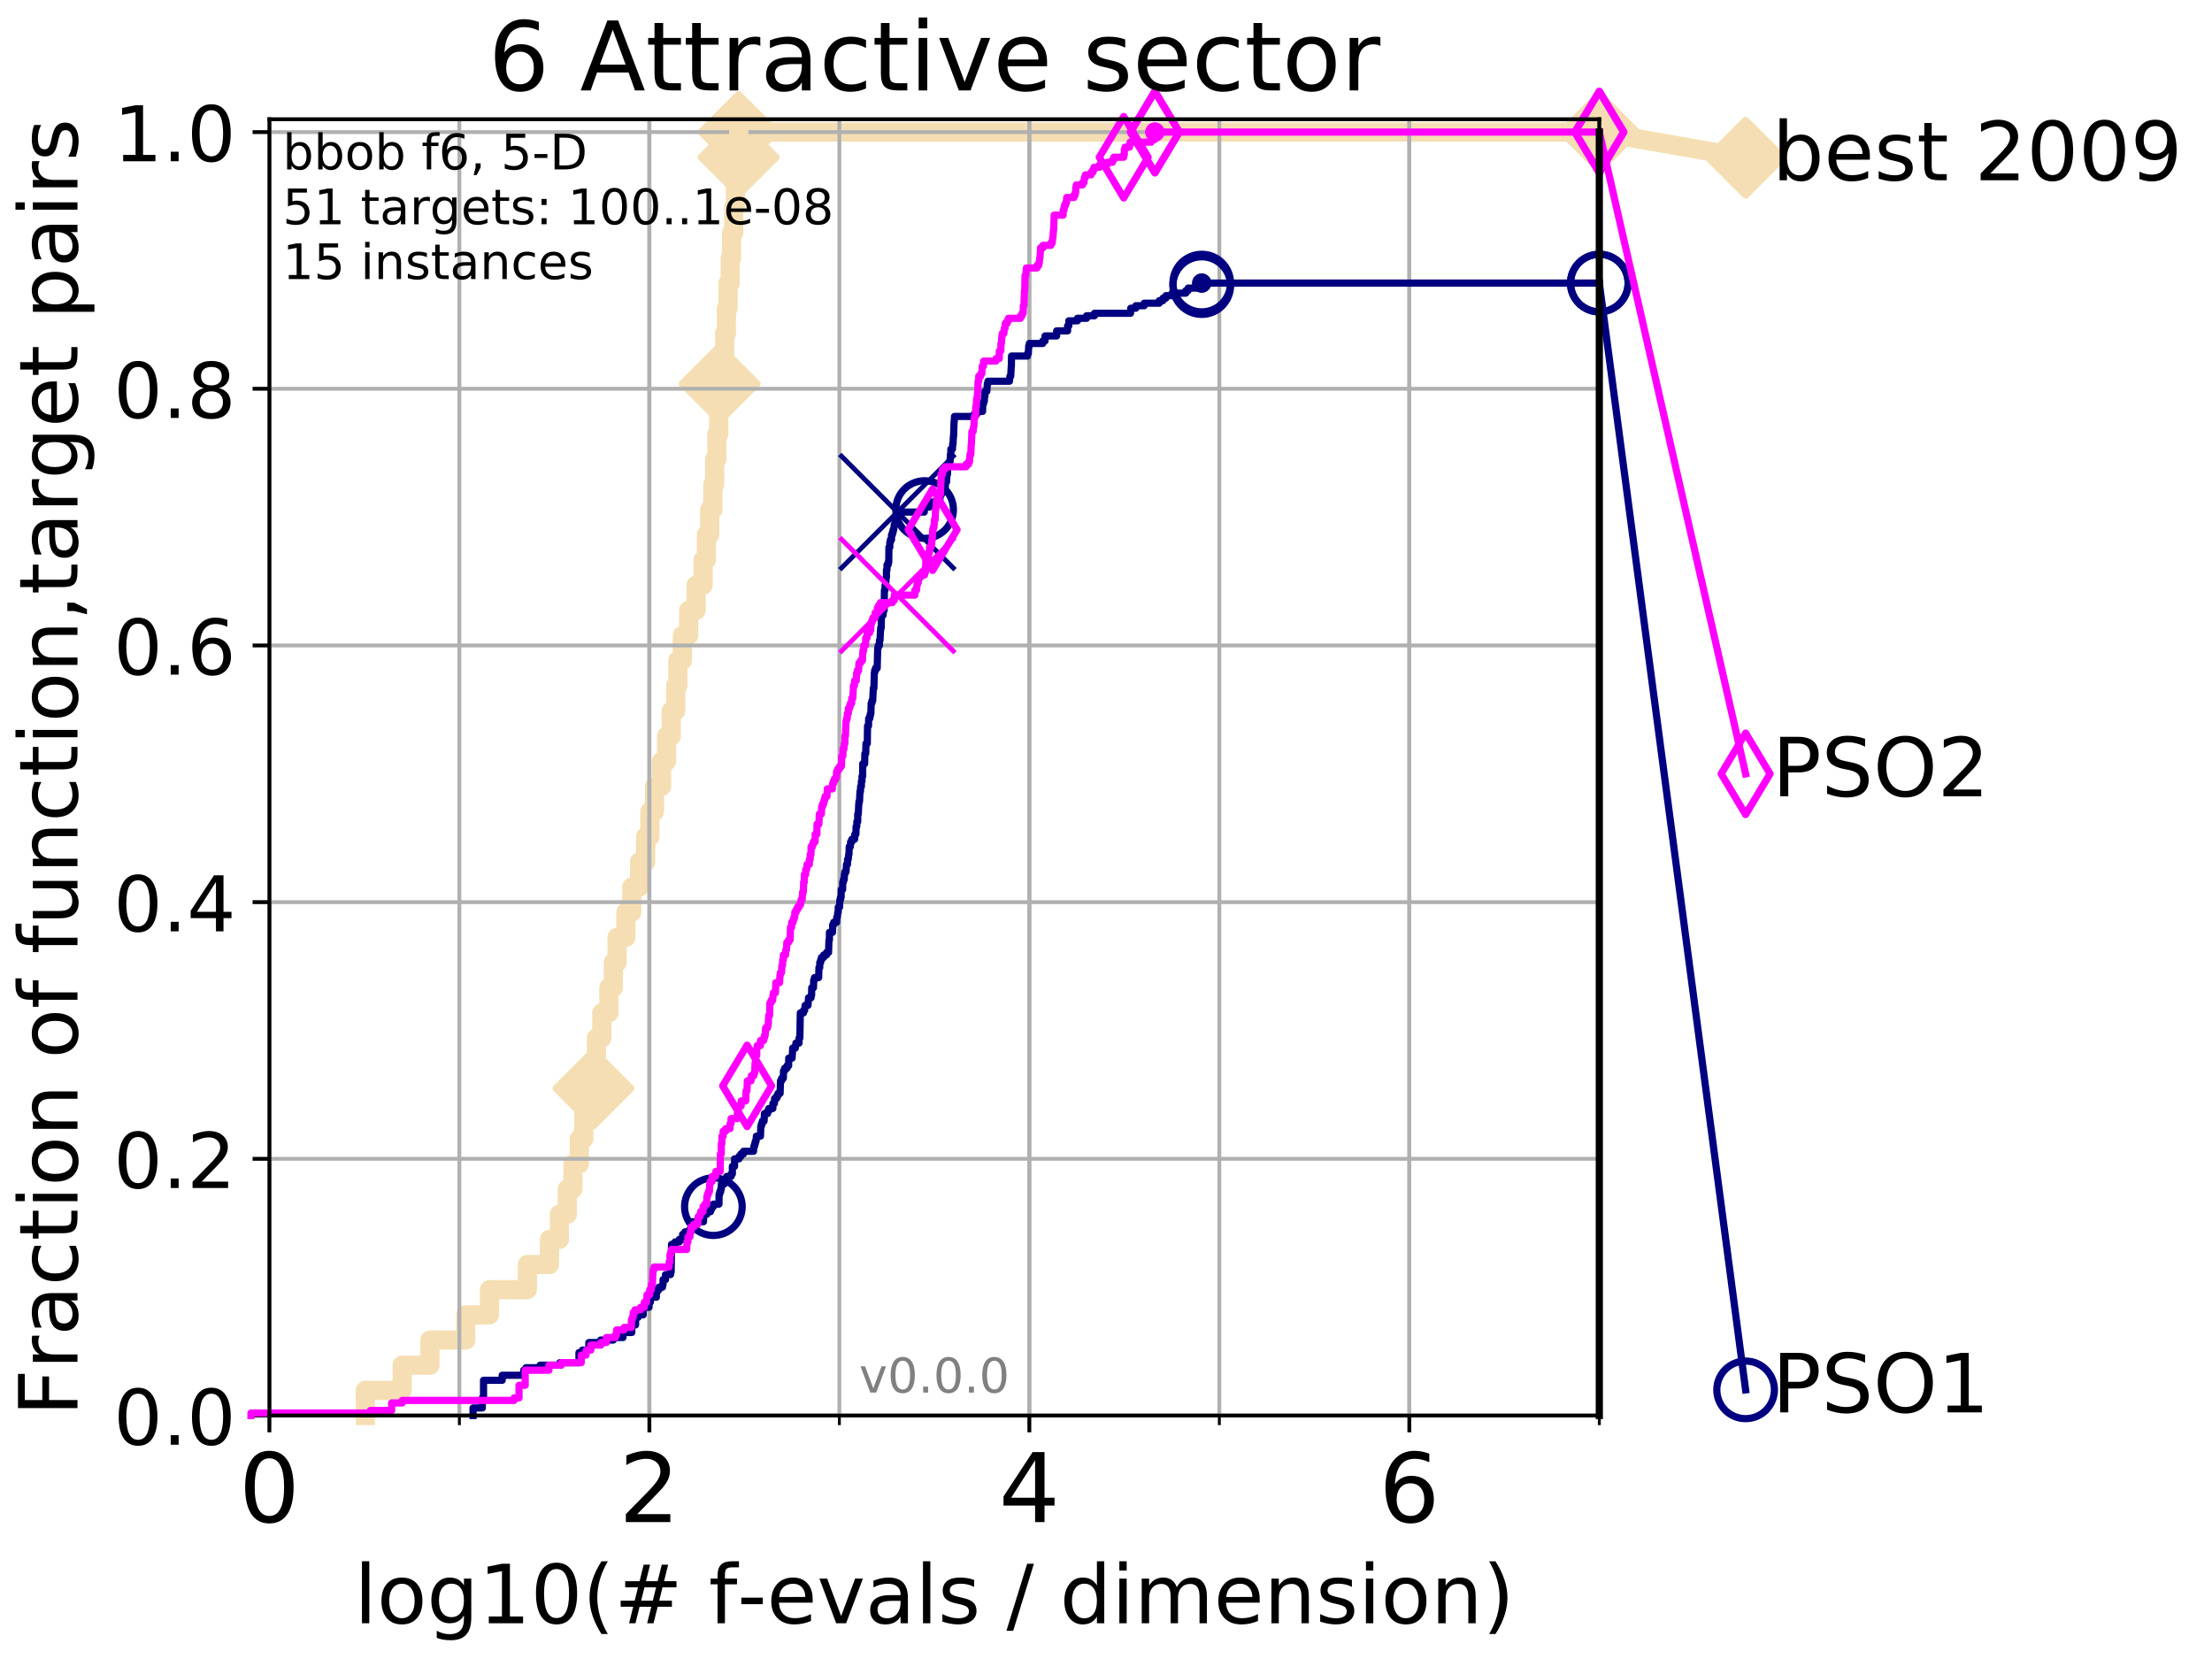 <?xml version="1.0" encoding="utf-8" standalone="no"?>
<!DOCTYPE svg PUBLIC "-//W3C//DTD SVG 1.1//EN"
  "http://www.w3.org/Graphics/SVG/1.1/DTD/svg11.dtd">
<!-- Created with matplotlib (http://matplotlib.org/) -->
<svg height="345.6pt" version="1.1" viewBox="0 0 460.8 345.6" width="460.8pt" xmlns="http://www.w3.org/2000/svg" xmlns:xlink="http://www.w3.org/1999/xlink">
 <defs>
  <style type="text/css">
*{stroke-linecap:butt;stroke-linejoin:round;}
  </style>
 </defs>
 <g id="figure_1">
  <g id="patch_1">
   <path d="M 0 345.6 
L 460.8 345.6 
L 460.8 0 
L 0 0 
z
" style="fill:#ffffff;"/>
  </g>
  <g id="axes_1">
   <g id="patch_2">
    <path d="M 56.12 294.88 
L 333.168 294.88 
L 333.168 24.84 
L 56.12 24.84 
z
" style="fill:#ffffff;"/>
   </g>
   <g id="line2d_1">
    <path d="M 76.113 294.88 
L 76.113 289.638 
L 83.784 289.638 
L 83.784 284.395 
L 89.568 284.395 
L 89.568 279.153 
L 97.021 279.153 
L 97.021 273.91 
L 101.966 273.91 
L 101.966 268.668 
L 109.865 268.668 
L 109.865 263.425 
L 114.467 263.425 
L 114.467 258.183 
L 116.53 258.183 
L 116.53 252.94 
L 118.187 252.94 
L 118.187 247.698 
L 119.354 247.698 
L 119.354 242.455 
L 120.69 242.455 
L 120.69 237.213 
L 121.628 237.213 
L 121.628 231.97 
L 122.589 231.97 
L 122.589 226.728 
L 123.635 226.728 
L 123.635 221.485 
L 124.234 221.485 
L 124.234 216.243 
L 125.372 216.243 
L 125.372 211 
L 126.837 211 
L 126.837 205.758 
L 127.766 205.758 
L 127.766 200.515 
L 128.546 200.515 
L 128.546 195.273 
L 130.377 195.273 
L 130.377 190.03 
L 131.612 190.03 
L 131.612 184.788 
L 133.235 184.788 
L 133.235 179.546 
L 134.503 179.546 
L 134.503 174.303 
L 135.379 174.303 
L 135.379 169.061 
L 136.343 169.061 
L 136.343 163.818 
L 137.828 163.818 
L 137.828 158.576 
L 138.863 158.576 
L 138.863 153.333 
L 139.839 153.333 
L 139.839 148.091 
L 140.763 148.091 
L 140.763 142.848 
L 141.207 142.848 
L 141.207 137.606 
L 142.154 137.606 
L 142.154 132.363 
L 143.462 132.363 
L 143.462 127.121 
L 145.013 127.121 
L 145.013 121.878 
L 146.471 121.878 
L 146.471 116.636 
L 147.156 116.636 
L 147.156 111.393 
L 147.832 111.393 
L 147.832 106.151 
L 148.498 106.151 
L 148.498 100.908 
L 148.876 100.908 
L 148.876 95.666 
L 149.322 95.666 
L 149.322 90.423 
L 149.742 90.423 
L 149.742 85.181 
L 149.919 85.181 
L 149.919 79.938 
L 150.425 79.938 
L 150.425 74.696 
L 150.957 74.696 
L 150.957 69.453 
L 151.326 69.453 
L 151.326 64.211 
L 151.674 64.211 
L 151.674 58.969 
L 152.118 58.969 
L 152.118 53.726 
L 152.4 53.726 
L 152.4 48.484 
L 152.851 48.484 
L 152.851 43.241 
L 153.206 43.241 
L 153.206 37.999 
L 153.554 37.999 
L 153.554 32.756 
L 153.871 32.756 
L 153.871 27.514 
L 333.168 27.514 
" style="fill:none;stroke:#f5deb3;stroke-linecap:square;stroke-width:4;"/>
   </g>
   <g id="line2d_2">
    <defs>
     <path d="M -0 7.778 
L 7.778 0 
L 0 -7.778 
L -7.778 -0 
z
" id="m43599314f9" style="stroke:#f5deb3;stroke-linejoin:miter;stroke-width:1.5;"/>
    </defs>
    <g>
     <use style="fill:#f5deb3;stroke:#f5deb3;stroke-linejoin:miter;stroke-width:1.5;" x="123.635" xlink:href="#m43599314f9" y="226.728"/>
     <use style="fill:#f5deb3;stroke:#f5deb3;stroke-linejoin:miter;stroke-width:1.5;" x="149.919" xlink:href="#m43599314f9" y="79.938"/>
     <use style="fill:#f5deb3;stroke:#f5deb3;stroke-linejoin:miter;stroke-width:1.5;" x="153.871" xlink:href="#m43599314f9" y="32.756"/>
     <use style="fill:#f5deb3;stroke:#f5deb3;stroke-linejoin:miter;stroke-width:1.5;" x="153.871" xlink:href="#m43599314f9" y="27.514"/>
     <use style="fill:#f5deb3;stroke:#f5deb3;stroke-linejoin:miter;stroke-width:1.5;" x="333.168" xlink:href="#m43599314f9" y="27.514"/>
    </g>
   </g>
   <g id="line2d_3">
    <path style="fill:none;stroke:#f5deb3;stroke-linecap:square;stroke-width:4;"/>
    <g/>
   </g>
   <g id="line2d_4">
    <path d="M 333.168 27.514 
L 363.643 32.861 
" style="fill:none;stroke:#f5deb3;stroke-linecap:square;stroke-width:4;"/>
    <g>
     <use style="fill:#f5deb3;stroke:#f5deb3;stroke-linejoin:miter;stroke-width:1.5;" x="333.168" xlink:href="#m43599314f9" y="27.514"/>
     <use style="fill:#f5deb3;stroke:#f5deb3;stroke-linejoin:miter;stroke-width:1.5;" x="363.643" xlink:href="#m43599314f9" y="32.861"/>
    </g>
   </g>
   <g id="matplotlib.axis_1">
    <g id="xtick_1">
     <g id="line2d_5">
      <path clip-path="url(#p34767e3146)" d="M 56.12 294.88 
L 56.12 24.84 
" style="fill:none;stroke:#b0b0b0;stroke-linecap:square;stroke-width:0.8;"/>
     </g>
     <g id="line2d_6">
      <defs>
       <path d="M 0 0 
L 0 3.5 
" id="m116d313dd1" style="stroke:#000000;stroke-width:0.8;"/>
      </defs>
      <g>
       <use style="stroke:#000000;stroke-width:0.8;" x="56.12" xlink:href="#m116d313dd1" y="294.88"/>
      </g>
     </g>
     <g id="text_1">
      <!-- 0 -->
      <defs>
       <path d="M 31.781 66.406 
Q 24.172 66.406 20.328 58.906 
Q 16.5 51.422 16.5 36.375 
Q 16.5 21.391 20.328 13.891 
Q 24.172 6.391 31.781 6.391 
Q 39.453 6.391 43.281 13.891 
Q 47.125 21.391 47.125 36.375 
Q 47.125 51.422 43.281 58.906 
Q 39.453 66.406 31.781 66.406 
z
M 31.781 74.219 
Q 44.047 74.219 50.516 64.516 
Q 56.984 54.828 56.984 36.375 
Q 56.984 17.969 50.516 8.266 
Q 44.047 -1.422 31.781 -1.422 
Q 19.531 -1.422 13.062 8.266 
Q 6.594 17.969 6.594 36.375 
Q 6.594 54.828 13.062 64.516 
Q 19.531 74.219 31.781 74.219 
z
" id="DejaVuSans-30"/>
      </defs>
      <g transform="translate(49.758 317.077)scale(0.2 -0.2)">
       <use xlink:href="#DejaVuSans-30"/>
      </g>
     </g>
    </g>
    <g id="xtick_2">
     <g id="line2d_7">
      <path clip-path="url(#p34767e3146)" d="M 135.277 294.88 
L 135.277 24.84 
" style="fill:none;stroke:#b0b0b0;stroke-linecap:square;stroke-width:0.8;"/>
     </g>
     <g id="line2d_8">
      <g>
       <use style="stroke:#000000;stroke-width:0.8;" x="135.277" xlink:href="#m116d313dd1" y="294.88"/>
      </g>
     </g>
     <g id="text_2">
      <!-- 2 -->
      <defs>
       <path d="M 19.188 8.297 
L 53.609 8.297 
L 53.609 0 
L 7.328 0 
L 7.328 8.297 
Q 12.938 14.109 22.625 23.891 
Q 32.328 33.688 34.812 36.531 
Q 39.547 41.844 41.422 45.531 
Q 43.312 49.219 43.312 52.781 
Q 43.312 58.594 39.234 62.25 
Q 35.156 65.922 28.609 65.922 
Q 23.969 65.922 18.812 64.312 
Q 13.672 62.703 7.812 59.422 
L 7.812 69.391 
Q 13.766 71.781 18.938 73 
Q 24.125 74.219 28.422 74.219 
Q 39.75 74.219 46.484 68.547 
Q 53.219 62.891 53.219 53.422 
Q 53.219 48.922 51.531 44.891 
Q 49.859 40.875 45.406 35.406 
Q 44.188 33.984 37.641 27.219 
Q 31.109 20.453 19.188 8.297 
z
" id="DejaVuSans-32"/>
      </defs>
      <g transform="translate(128.914 317.077)scale(0.2 -0.2)">
       <use xlink:href="#DejaVuSans-32"/>
      </g>
     </g>
    </g>
    <g id="xtick_3">
     <g id="line2d_9">
      <path clip-path="url(#p34767e3146)" d="M 214.433 294.88 
L 214.433 24.84 
" style="fill:none;stroke:#b0b0b0;stroke-linecap:square;stroke-width:0.8;"/>
     </g>
     <g id="line2d_10">
      <g>
       <use style="stroke:#000000;stroke-width:0.8;" x="214.433" xlink:href="#m116d313dd1" y="294.88"/>
      </g>
     </g>
     <g id="text_3">
      <!-- 4 -->
      <defs>
       <path d="M 37.797 64.312 
L 12.891 25.391 
L 37.797 25.391 
z
M 35.203 72.906 
L 47.609 72.906 
L 47.609 25.391 
L 58.016 25.391 
L 58.016 17.188 
L 47.609 17.188 
L 47.609 0 
L 37.797 0 
L 37.797 17.188 
L 4.891 17.188 
L 4.891 26.703 
z
" id="DejaVuSans-34"/>
      </defs>
      <g transform="translate(208.071 317.077)scale(0.2 -0.2)">
       <use xlink:href="#DejaVuSans-34"/>
      </g>
     </g>
    </g>
    <g id="xtick_4">
     <g id="line2d_11">
      <path clip-path="url(#p34767e3146)" d="M 293.59 294.88 
L 293.59 24.84 
" style="fill:none;stroke:#b0b0b0;stroke-linecap:square;stroke-width:0.8;"/>
     </g>
     <g id="line2d_12">
      <g>
       <use style="stroke:#000000;stroke-width:0.8;" x="293.59" xlink:href="#m116d313dd1" y="294.88"/>
      </g>
     </g>
     <g id="text_4">
      <!-- 6 -->
      <defs>
       <path d="M 33.016 40.375 
Q 26.375 40.375 22.484 35.828 
Q 18.609 31.297 18.609 23.391 
Q 18.609 15.531 22.484 10.953 
Q 26.375 6.391 33.016 6.391 
Q 39.656 6.391 43.531 10.953 
Q 47.406 15.531 47.406 23.391 
Q 47.406 31.297 43.531 35.828 
Q 39.656 40.375 33.016 40.375 
z
M 52.594 71.297 
L 52.594 62.312 
Q 48.875 64.062 45.094 64.984 
Q 41.312 65.922 37.594 65.922 
Q 27.828 65.922 22.672 59.328 
Q 17.531 52.734 16.797 39.406 
Q 19.672 43.656 24.016 45.922 
Q 28.375 48.188 33.594 48.188 
Q 44.578 48.188 50.953 41.516 
Q 57.328 34.859 57.328 23.391 
Q 57.328 12.156 50.688 5.359 
Q 44.047 -1.422 33.016 -1.422 
Q 20.359 -1.422 13.672 8.266 
Q 6.984 17.969 6.984 36.375 
Q 6.984 53.656 15.188 63.938 
Q 23.391 74.219 37.203 74.219 
Q 40.922 74.219 44.703 73.484 
Q 48.484 72.75 52.594 71.297 
z
" id="DejaVuSans-36"/>
      </defs>
      <g transform="translate(287.227 317.077)scale(0.2 -0.2)">
       <use xlink:href="#DejaVuSans-36"/>
      </g>
     </g>
    </g>
    <g id="xtick_5">
     <g id="line2d_13">
      <path clip-path="url(#p34767e3146)" d="M 56.12 294.88 
L 56.12 24.84 
" style="fill:none;stroke:#b0b0b0;stroke-linecap:square;stroke-width:0.8;"/>
     </g>
     <g id="line2d_14">
      <defs>
       <path d="M 0 0 
L 0 2 
" id="mbed4d65f77" style="stroke:#000000;stroke-width:0.6;"/>
      </defs>
      <g>
       <use style="stroke:#000000;stroke-width:0.6;" x="56.12" xlink:href="#mbed4d65f77" y="294.88"/>
      </g>
     </g>
    </g>
    <g id="xtick_6">
     <g id="line2d_15">
      <path clip-path="url(#p34767e3146)" d="M 95.698 294.88 
L 95.698 24.84 
" style="fill:none;stroke:#b0b0b0;stroke-linecap:square;stroke-width:0.8;"/>
     </g>
     <g id="line2d_16">
      <g>
       <use style="stroke:#000000;stroke-width:0.6;" x="95.698" xlink:href="#mbed4d65f77" y="294.88"/>
      </g>
     </g>
    </g>
    <g id="xtick_7">
     <g id="line2d_17">
      <path clip-path="url(#p34767e3146)" d="M 135.277 294.88 
L 135.277 24.84 
" style="fill:none;stroke:#b0b0b0;stroke-linecap:square;stroke-width:0.8;"/>
     </g>
     <g id="line2d_18">
      <g>
       <use style="stroke:#000000;stroke-width:0.6;" x="135.277" xlink:href="#mbed4d65f77" y="294.88"/>
      </g>
     </g>
    </g>
    <g id="xtick_8">
     <g id="line2d_19">
      <path clip-path="url(#p34767e3146)" d="M 174.855 294.88 
L 174.855 24.84 
" style="fill:none;stroke:#b0b0b0;stroke-linecap:square;stroke-width:0.8;"/>
     </g>
     <g id="line2d_20">
      <g>
       <use style="stroke:#000000;stroke-width:0.6;" x="174.855" xlink:href="#mbed4d65f77" y="294.88"/>
      </g>
     </g>
    </g>
    <g id="xtick_9">
     <g id="line2d_21">
      <path clip-path="url(#p34767e3146)" d="M 214.433 294.88 
L 214.433 24.84 
" style="fill:none;stroke:#b0b0b0;stroke-linecap:square;stroke-width:0.8;"/>
     </g>
     <g id="line2d_22">
      <g>
       <use style="stroke:#000000;stroke-width:0.6;" x="214.433" xlink:href="#mbed4d65f77" y="294.88"/>
      </g>
     </g>
    </g>
    <g id="xtick_10">
     <g id="line2d_23">
      <path clip-path="url(#p34767e3146)" d="M 254.011 294.88 
L 254.011 24.84 
" style="fill:none;stroke:#b0b0b0;stroke-linecap:square;stroke-width:0.8;"/>
     </g>
     <g id="line2d_24">
      <g>
       <use style="stroke:#000000;stroke-width:0.6;" x="254.011" xlink:href="#mbed4d65f77" y="294.88"/>
      </g>
     </g>
    </g>
    <g id="xtick_11">
     <g id="line2d_25">
      <path clip-path="url(#p34767e3146)" d="M 293.59 294.88 
L 293.59 24.84 
" style="fill:none;stroke:#b0b0b0;stroke-linecap:square;stroke-width:0.8;"/>
     </g>
     <g id="line2d_26">
      <g>
       <use style="stroke:#000000;stroke-width:0.6;" x="293.59" xlink:href="#mbed4d65f77" y="294.88"/>
      </g>
     </g>
    </g>
    <g id="xtick_12">
     <g id="line2d_27">
      <path clip-path="url(#p34767e3146)" d="M 333.168 294.88 
L 333.168 24.84 
" style="fill:none;stroke:#b0b0b0;stroke-linecap:square;stroke-width:0.8;"/>
     </g>
     <g id="line2d_28">
      <g>
       <use style="stroke:#000000;stroke-width:0.6;" x="333.168" xlink:href="#mbed4d65f77" y="294.88"/>
      </g>
     </g>
    </g>
    <g id="text_5">
     <!-- log10(# f-evals / dimension) -->
     <defs>
      <path d="M 9.422 75.984 
L 18.406 75.984 
L 18.406 0 
L 9.422 0 
z
" id="DejaVuSans-6c"/>
      <path d="M 30.609 48.391 
Q 23.391 48.391 19.188 42.75 
Q 14.984 37.109 14.984 27.297 
Q 14.984 17.484 19.156 11.844 
Q 23.344 6.203 30.609 6.203 
Q 37.797 6.203 41.984 11.859 
Q 46.188 17.531 46.188 27.297 
Q 46.188 37.016 41.984 42.703 
Q 37.797 48.391 30.609 48.391 
z
M 30.609 56 
Q 42.328 56 49.016 48.375 
Q 55.719 40.766 55.719 27.297 
Q 55.719 13.875 49.016 6.219 
Q 42.328 -1.422 30.609 -1.422 
Q 18.844 -1.422 12.172 6.219 
Q 5.516 13.875 5.516 27.297 
Q 5.516 40.766 12.172 48.375 
Q 18.844 56 30.609 56 
z
" id="DejaVuSans-6f"/>
      <path d="M 45.406 27.984 
Q 45.406 37.75 41.375 43.109 
Q 37.359 48.484 30.078 48.484 
Q 22.859 48.484 18.828 43.109 
Q 14.797 37.75 14.797 27.984 
Q 14.797 18.266 18.828 12.891 
Q 22.859 7.516 30.078 7.516 
Q 37.359 7.516 41.375 12.891 
Q 45.406 18.266 45.406 27.984 
z
M 54.391 6.781 
Q 54.391 -7.172 48.188 -13.984 
Q 42 -20.797 29.203 -20.797 
Q 24.469 -20.797 20.266 -20.094 
Q 16.062 -19.391 12.109 -17.922 
L 12.109 -9.188 
Q 16.062 -11.328 19.922 -12.344 
Q 23.781 -13.375 27.781 -13.375 
Q 36.625 -13.375 41.016 -8.766 
Q 45.406 -4.156 45.406 5.172 
L 45.406 9.625 
Q 42.625 4.781 38.281 2.391 
Q 33.938 0 27.875 0 
Q 17.828 0 11.672 7.656 
Q 5.516 15.328 5.516 27.984 
Q 5.516 40.672 11.672 48.328 
Q 17.828 56 27.875 56 
Q 33.938 56 38.281 53.609 
Q 42.625 51.219 45.406 46.391 
L 45.406 54.688 
L 54.391 54.688 
z
" id="DejaVuSans-67"/>
      <path d="M 12.406 8.297 
L 28.516 8.297 
L 28.516 63.922 
L 10.984 60.406 
L 10.984 69.391 
L 28.422 72.906 
L 38.281 72.906 
L 38.281 8.297 
L 54.391 8.297 
L 54.391 0 
L 12.406 0 
z
" id="DejaVuSans-31"/>
      <path d="M 31 75.875 
Q 24.469 64.656 21.281 53.656 
Q 18.109 42.672 18.109 31.391 
Q 18.109 20.125 21.312 9.062 
Q 24.516 -2 31 -13.188 
L 23.188 -13.188 
Q 15.875 -1.703 12.234 9.375 
Q 8.594 20.453 8.594 31.391 
Q 8.594 42.281 12.203 53.312 
Q 15.828 64.359 23.188 75.875 
z
" id="DejaVuSans-28"/>
      <path d="M 51.125 44 
L 36.922 44 
L 32.812 27.688 
L 47.125 27.688 
z
M 43.797 71.781 
L 38.719 51.516 
L 52.984 51.516 
L 58.109 71.781 
L 65.922 71.781 
L 60.891 51.516 
L 76.125 51.516 
L 76.125 44 
L 58.984 44 
L 54.984 27.688 
L 70.516 27.688 
L 70.516 20.219 
L 53.078 20.219 
L 48 0 
L 40.188 0 
L 45.219 20.219 
L 30.906 20.219 
L 25.875 0 
L 18.016 0 
L 23.094 20.219 
L 7.719 20.219 
L 7.719 27.688 
L 24.906 27.688 
L 29 44 
L 13.281 44 
L 13.281 51.516 
L 30.906 51.516 
L 35.891 71.781 
z
" id="DejaVuSans-23"/>
      <path id="DejaVuSans-20"/>
      <path d="M 37.109 75.984 
L 37.109 68.5 
L 28.516 68.5 
Q 23.688 68.5 21.797 66.547 
Q 19.922 64.594 19.922 59.516 
L 19.922 54.688 
L 34.719 54.688 
L 34.719 47.703 
L 19.922 47.703 
L 19.922 0 
L 10.891 0 
L 10.891 47.703 
L 2.297 47.703 
L 2.297 54.688 
L 10.891 54.688 
L 10.891 58.5 
Q 10.891 67.625 15.141 71.797 
Q 19.391 75.984 28.609 75.984 
z
" id="DejaVuSans-66"/>
      <path d="M 4.891 31.391 
L 31.203 31.391 
L 31.203 23.391 
L 4.891 23.391 
z
" id="DejaVuSans-2d"/>
      <path d="M 56.203 29.594 
L 56.203 25.203 
L 14.891 25.203 
Q 15.484 15.922 20.484 11.062 
Q 25.484 6.203 34.422 6.203 
Q 39.594 6.203 44.453 7.469 
Q 49.312 8.734 54.109 11.281 
L 54.109 2.781 
Q 49.266 0.734 44.188 -0.344 
Q 39.109 -1.422 33.891 -1.422 
Q 20.797 -1.422 13.156 6.188 
Q 5.516 13.812 5.516 26.812 
Q 5.516 40.234 12.766 48.109 
Q 20.016 56 32.328 56 
Q 43.359 56 49.781 48.891 
Q 56.203 41.797 56.203 29.594 
z
M 47.219 32.234 
Q 47.125 39.594 43.094 43.984 
Q 39.062 48.391 32.422 48.391 
Q 24.906 48.391 20.391 44.141 
Q 15.875 39.891 15.188 32.172 
z
" id="DejaVuSans-65"/>
      <path d="M 2.984 54.688 
L 12.5 54.688 
L 29.594 8.797 
L 46.688 54.688 
L 56.203 54.688 
L 35.688 0 
L 23.484 0 
z
" id="DejaVuSans-76"/>
      <path d="M 34.281 27.484 
Q 23.391 27.484 19.188 25 
Q 14.984 22.516 14.984 16.5 
Q 14.984 11.719 18.141 8.906 
Q 21.297 6.109 26.703 6.109 
Q 34.188 6.109 38.703 11.406 
Q 43.219 16.703 43.219 25.484 
L 43.219 27.484 
z
M 52.203 31.203 
L 52.203 0 
L 43.219 0 
L 43.219 8.297 
Q 40.141 3.328 35.547 0.953 
Q 30.953 -1.422 24.312 -1.422 
Q 15.922 -1.422 10.953 3.297 
Q 6 8.016 6 15.922 
Q 6 25.141 12.172 29.828 
Q 18.359 34.516 30.609 34.516 
L 43.219 34.516 
L 43.219 35.406 
Q 43.219 41.609 39.141 45 
Q 35.062 48.391 27.688 48.391 
Q 23 48.391 18.547 47.266 
Q 14.109 46.141 10.016 43.891 
L 10.016 52.203 
Q 14.938 54.109 19.578 55.047 
Q 24.219 56 28.609 56 
Q 40.484 56 46.344 49.844 
Q 52.203 43.703 52.203 31.203 
z
" id="DejaVuSans-61"/>
      <path d="M 44.281 53.078 
L 44.281 44.578 
Q 40.484 46.531 36.375 47.5 
Q 32.281 48.484 27.875 48.484 
Q 21.188 48.484 17.844 46.438 
Q 14.5 44.391 14.5 40.281 
Q 14.5 37.156 16.891 35.375 
Q 19.281 33.594 26.516 31.984 
L 29.594 31.297 
Q 39.156 29.25 43.188 25.516 
Q 47.219 21.781 47.219 15.094 
Q 47.219 7.469 41.188 3.016 
Q 35.156 -1.422 24.609 -1.422 
Q 20.219 -1.422 15.453 -0.562 
Q 10.688 0.297 5.422 2 
L 5.422 11.281 
Q 10.406 8.688 15.234 7.391 
Q 20.062 6.109 24.812 6.109 
Q 31.156 6.109 34.562 8.281 
Q 37.984 10.453 37.984 14.406 
Q 37.984 18.062 35.516 20.016 
Q 33.062 21.969 24.703 23.781 
L 21.578 24.516 
Q 13.234 26.266 9.516 29.906 
Q 5.812 33.547 5.812 39.891 
Q 5.812 47.609 11.281 51.797 
Q 16.75 56 26.812 56 
Q 31.781 56 36.172 55.266 
Q 40.578 54.547 44.281 53.078 
z
" id="DejaVuSans-73"/>
      <path d="M 25.391 72.906 
L 33.688 72.906 
L 8.297 -9.281 
L 0 -9.281 
z
" id="DejaVuSans-2f"/>
      <path d="M 45.406 46.391 
L 45.406 75.984 
L 54.391 75.984 
L 54.391 0 
L 45.406 0 
L 45.406 8.203 
Q 42.578 3.328 38.25 0.953 
Q 33.938 -1.422 27.875 -1.422 
Q 17.969 -1.422 11.734 6.484 
Q 5.516 14.406 5.516 27.297 
Q 5.516 40.188 11.734 48.094 
Q 17.969 56 27.875 56 
Q 33.938 56 38.25 53.625 
Q 42.578 51.266 45.406 46.391 
z
M 14.797 27.297 
Q 14.797 17.391 18.875 11.75 
Q 22.953 6.109 30.078 6.109 
Q 37.203 6.109 41.297 11.75 
Q 45.406 17.391 45.406 27.297 
Q 45.406 37.203 41.297 42.844 
Q 37.203 48.484 30.078 48.484 
Q 22.953 48.484 18.875 42.844 
Q 14.797 37.203 14.797 27.297 
z
" id="DejaVuSans-64"/>
      <path d="M 9.422 54.688 
L 18.406 54.688 
L 18.406 0 
L 9.422 0 
z
M 9.422 75.984 
L 18.406 75.984 
L 18.406 64.594 
L 9.422 64.594 
z
" id="DejaVuSans-69"/>
      <path d="M 52 44.188 
Q 55.375 50.25 60.062 53.125 
Q 64.75 56 71.094 56 
Q 79.641 56 84.281 50.016 
Q 88.922 44.047 88.922 33.016 
L 88.922 0 
L 79.891 0 
L 79.891 32.719 
Q 79.891 40.578 77.094 44.375 
Q 74.312 48.188 68.609 48.188 
Q 61.625 48.188 57.562 43.547 
Q 53.516 38.922 53.516 30.906 
L 53.516 0 
L 44.484 0 
L 44.484 32.719 
Q 44.484 40.625 41.703 44.406 
Q 38.922 48.188 33.109 48.188 
Q 26.219 48.188 22.156 43.531 
Q 18.109 38.875 18.109 30.906 
L 18.109 0 
L 9.078 0 
L 9.078 54.688 
L 18.109 54.688 
L 18.109 46.188 
Q 21.188 51.219 25.484 53.609 
Q 29.781 56 35.688 56 
Q 41.656 56 45.828 52.969 
Q 50 49.953 52 44.188 
z
" id="DejaVuSans-6d"/>
      <path d="M 54.891 33.016 
L 54.891 0 
L 45.906 0 
L 45.906 32.719 
Q 45.906 40.484 42.875 44.328 
Q 39.844 48.188 33.797 48.188 
Q 26.516 48.188 22.312 43.547 
Q 18.109 38.922 18.109 30.906 
L 18.109 0 
L 9.078 0 
L 9.078 54.688 
L 18.109 54.688 
L 18.109 46.188 
Q 21.344 51.125 25.703 53.562 
Q 30.078 56 35.797 56 
Q 45.219 56 50.047 50.172 
Q 54.891 44.344 54.891 33.016 
z
" id="DejaVuSans-6e"/>
      <path d="M 8.016 75.875 
L 15.828 75.875 
Q 23.141 64.359 26.781 53.312 
Q 30.422 42.281 30.422 31.391 
Q 30.422 20.453 26.781 9.375 
Q 23.141 -1.703 15.828 -13.188 
L 8.016 -13.188 
Q 14.5 -2 17.703 9.062 
Q 20.906 20.125 20.906 31.391 
Q 20.906 42.672 17.703 53.656 
Q 14.5 64.656 8.016 75.875 
z
" id="DejaVuSans-29"/>
     </defs>
     <g transform="translate(73.803 338.154)scale(0.17 -0.17)">
      <use xlink:href="#DejaVuSans-6c"/>
      <use x="27.783" xlink:href="#DejaVuSans-6f"/>
      <use x="88.965" xlink:href="#DejaVuSans-67"/>
      <use x="152.441" xlink:href="#DejaVuSans-31"/>
      <use x="216.064" xlink:href="#DejaVuSans-30"/>
      <use x="279.688" xlink:href="#DejaVuSans-28"/>
      <use x="318.701" xlink:href="#DejaVuSans-23"/>
      <use x="402.49" xlink:href="#DejaVuSans-20"/>
      <use x="434.277" xlink:href="#DejaVuSans-66"/>
      <use x="469.404" xlink:href="#DejaVuSans-2d"/>
      <use x="505.488" xlink:href="#DejaVuSans-65"/>
      <use x="567.012" xlink:href="#DejaVuSans-76"/>
      <use x="626.191" xlink:href="#DejaVuSans-61"/>
      <use x="687.471" xlink:href="#DejaVuSans-6c"/>
      <use x="715.254" xlink:href="#DejaVuSans-73"/>
      <use x="767.354" xlink:href="#DejaVuSans-20"/>
      <use x="799.141" xlink:href="#DejaVuSans-2f"/>
      <use x="832.832" xlink:href="#DejaVuSans-20"/>
      <use x="864.619" xlink:href="#DejaVuSans-64"/>
      <use x="928.096" xlink:href="#DejaVuSans-69"/>
      <use x="955.879" xlink:href="#DejaVuSans-6d"/>
      <use x="1053.291" xlink:href="#DejaVuSans-65"/>
      <use x="1114.814" xlink:href="#DejaVuSans-6e"/>
      <use x="1178.193" xlink:href="#DejaVuSans-73"/>
      <use x="1230.293" xlink:href="#DejaVuSans-69"/>
      <use x="1258.076" xlink:href="#DejaVuSans-6f"/>
      <use x="1319.258" xlink:href="#DejaVuSans-6e"/>
      <use x="1382.637" xlink:href="#DejaVuSans-29"/>
     </g>
    </g>
   </g>
   <g id="matplotlib.axis_2">
    <g id="ytick_1">
     <g id="line2d_29">
      <path clip-path="url(#p34767e3146)" d="M 56.12 294.88 
L 333.168 294.88 
" style="fill:none;stroke:#b0b0b0;stroke-linecap:square;stroke-width:0.8;"/>
     </g>
     <g id="line2d_30">
      <defs>
       <path d="M 0 0 
L -3.5 0 
" id="mf4266b520d" style="stroke:#000000;stroke-width:0.8;"/>
      </defs>
      <g>
       <use style="stroke:#000000;stroke-width:0.8;" x="56.12" xlink:href="#mf4266b520d" y="294.88"/>
      </g>
     </g>
     <g id="text_6">
      <!-- 0.0 -->
      <defs>
       <path d="M 10.688 12.406 
L 21 12.406 
L 21 0 
L 10.688 0 
z
" id="DejaVuSans-2e"/>
      </defs>
      <g transform="translate(23.675 300.959)scale(0.16 -0.16)">
       <use xlink:href="#DejaVuSans-30"/>
       <use x="63.623" xlink:href="#DejaVuSans-2e"/>
       <use x="95.41" xlink:href="#DejaVuSans-30"/>
      </g>
     </g>
    </g>
    <g id="ytick_2">
     <g id="line2d_31">
      <path clip-path="url(#p34767e3146)" d="M 56.12 241.407 
L 333.168 241.407 
" style="fill:none;stroke:#b0b0b0;stroke-linecap:square;stroke-width:0.8;"/>
     </g>
     <g id="line2d_32">
      <g>
       <use style="stroke:#000000;stroke-width:0.8;" x="56.12" xlink:href="#mf4266b520d" y="241.407"/>
      </g>
     </g>
     <g id="text_7">
      <!-- 0.2 -->
      <g transform="translate(23.675 247.485)scale(0.16 -0.16)">
       <use xlink:href="#DejaVuSans-30"/>
       <use x="63.623" xlink:href="#DejaVuSans-2e"/>
       <use x="95.41" xlink:href="#DejaVuSans-32"/>
      </g>
     </g>
    </g>
    <g id="ytick_3">
     <g id="line2d_33">
      <path clip-path="url(#p34767e3146)" d="M 56.12 187.933 
L 333.168 187.933 
" style="fill:none;stroke:#b0b0b0;stroke-linecap:square;stroke-width:0.8;"/>
     </g>
     <g id="line2d_34">
      <g>
       <use style="stroke:#000000;stroke-width:0.8;" x="56.12" xlink:href="#mf4266b520d" y="187.933"/>
      </g>
     </g>
     <g id="text_8">
      <!-- 0.4 -->
      <g transform="translate(23.675 194.012)scale(0.16 -0.16)">
       <use xlink:href="#DejaVuSans-30"/>
       <use x="63.623" xlink:href="#DejaVuSans-2e"/>
       <use x="95.41" xlink:href="#DejaVuSans-34"/>
      </g>
     </g>
    </g>
    <g id="ytick_4">
     <g id="line2d_35">
      <path clip-path="url(#p34767e3146)" d="M 56.12 134.46 
L 333.168 134.46 
" style="fill:none;stroke:#b0b0b0;stroke-linecap:square;stroke-width:0.8;"/>
     </g>
     <g id="line2d_36">
      <g>
       <use style="stroke:#000000;stroke-width:0.8;" x="56.12" xlink:href="#mf4266b520d" y="134.46"/>
      </g>
     </g>
     <g id="text_9">
      <!-- 0.6 -->
      <g transform="translate(23.675 140.539)scale(0.16 -0.16)">
       <use xlink:href="#DejaVuSans-30"/>
       <use x="63.623" xlink:href="#DejaVuSans-2e"/>
       <use x="95.41" xlink:href="#DejaVuSans-36"/>
      </g>
     </g>
    </g>
    <g id="ytick_5">
     <g id="line2d_37">
      <path clip-path="url(#p34767e3146)" d="M 56.12 80.987 
L 333.168 80.987 
" style="fill:none;stroke:#b0b0b0;stroke-linecap:square;stroke-width:0.8;"/>
     </g>
     <g id="line2d_38">
      <g>
       <use style="stroke:#000000;stroke-width:0.8;" x="56.12" xlink:href="#mf4266b520d" y="80.987"/>
      </g>
     </g>
     <g id="text_10">
      <!-- 0.8 -->
      <defs>
       <path d="M 31.781 34.625 
Q 24.75 34.625 20.719 30.859 
Q 16.703 27.094 16.703 20.516 
Q 16.703 13.922 20.719 10.156 
Q 24.75 6.391 31.781 6.391 
Q 38.812 6.391 42.859 10.172 
Q 46.922 13.969 46.922 20.516 
Q 46.922 27.094 42.891 30.859 
Q 38.875 34.625 31.781 34.625 
z
M 21.922 38.812 
Q 15.578 40.375 12.031 44.719 
Q 8.5 49.078 8.5 55.328 
Q 8.5 64.062 14.719 69.141 
Q 20.953 74.219 31.781 74.219 
Q 42.672 74.219 48.875 69.141 
Q 55.078 64.062 55.078 55.328 
Q 55.078 49.078 51.531 44.719 
Q 48 40.375 41.703 38.812 
Q 48.828 37.156 52.797 32.312 
Q 56.781 27.484 56.781 20.516 
Q 56.781 9.906 50.312 4.234 
Q 43.844 -1.422 31.781 -1.422 
Q 19.734 -1.422 13.25 4.234 
Q 6.781 9.906 6.781 20.516 
Q 6.781 27.484 10.781 32.312 
Q 14.797 37.156 21.922 38.812 
z
M 18.312 54.391 
Q 18.312 48.734 21.844 45.562 
Q 25.391 42.391 31.781 42.391 
Q 38.141 42.391 41.719 45.562 
Q 45.312 48.734 45.312 54.391 
Q 45.312 60.062 41.719 63.234 
Q 38.141 66.406 31.781 66.406 
Q 25.391 66.406 21.844 63.234 
Q 18.312 60.062 18.312 54.391 
z
" id="DejaVuSans-38"/>
      </defs>
      <g transform="translate(23.675 87.066)scale(0.16 -0.16)">
       <use xlink:href="#DejaVuSans-30"/>
       <use x="63.623" xlink:href="#DejaVuSans-2e"/>
       <use x="95.41" xlink:href="#DejaVuSans-38"/>
      </g>
     </g>
    </g>
    <g id="ytick_6">
     <g id="line2d_39">
      <path clip-path="url(#p34767e3146)" d="M 56.12 27.514 
L 333.168 27.514 
" style="fill:none;stroke:#b0b0b0;stroke-linecap:square;stroke-width:0.8;"/>
     </g>
     <g id="line2d_40">
      <g>
       <use style="stroke:#000000;stroke-width:0.8;" x="56.12" xlink:href="#mf4266b520d" y="27.514"/>
      </g>
     </g>
     <g id="text_11">
      <!-- 1.0 -->
      <g transform="translate(23.675 33.592)scale(0.16 -0.16)">
       <use xlink:href="#DejaVuSans-31"/>
       <use x="63.623" xlink:href="#DejaVuSans-2e"/>
       <use x="95.41" xlink:href="#DejaVuSans-30"/>
      </g>
     </g>
    </g>
    <g id="text_12">
     <!-- Fraction of function,target pairs -->
     <defs>
      <path d="M 9.812 72.906 
L 51.703 72.906 
L 51.703 64.594 
L 19.672 64.594 
L 19.672 43.109 
L 48.578 43.109 
L 48.578 34.812 
L 19.672 34.812 
L 19.672 0 
L 9.812 0 
z
" id="DejaVuSans-46"/>
      <path d="M 41.109 46.297 
Q 39.594 47.172 37.812 47.578 
Q 36.031 48 33.891 48 
Q 26.266 48 22.188 43.047 
Q 18.109 38.094 18.109 28.812 
L 18.109 0 
L 9.078 0 
L 9.078 54.688 
L 18.109 54.688 
L 18.109 46.188 
Q 20.953 51.172 25.484 53.578 
Q 30.031 56 36.531 56 
Q 37.453 56 38.578 55.875 
Q 39.703 55.766 41.062 55.516 
z
" id="DejaVuSans-72"/>
      <path d="M 48.781 52.594 
L 48.781 44.188 
Q 44.969 46.297 41.141 47.344 
Q 37.312 48.391 33.406 48.391 
Q 24.656 48.391 19.812 42.844 
Q 14.984 37.312 14.984 27.297 
Q 14.984 17.281 19.812 11.734 
Q 24.656 6.203 33.406 6.203 
Q 37.312 6.203 41.141 7.25 
Q 44.969 8.297 48.781 10.406 
L 48.781 2.094 
Q 45.016 0.344 40.984 -0.531 
Q 36.969 -1.422 32.422 -1.422 
Q 20.062 -1.422 12.781 6.344 
Q 5.516 14.109 5.516 27.297 
Q 5.516 40.672 12.859 48.328 
Q 20.219 56 33.016 56 
Q 37.156 56 41.109 55.141 
Q 45.062 54.297 48.781 52.594 
z
" id="DejaVuSans-63"/>
      <path d="M 18.312 70.219 
L 18.312 54.688 
L 36.812 54.688 
L 36.812 47.703 
L 18.312 47.703 
L 18.312 18.016 
Q 18.312 11.328 20.141 9.422 
Q 21.969 7.516 27.594 7.516 
L 36.812 7.516 
L 36.812 0 
L 27.594 0 
Q 17.188 0 13.234 3.875 
Q 9.281 7.766 9.281 18.016 
L 9.281 47.703 
L 2.688 47.703 
L 2.688 54.688 
L 9.281 54.688 
L 9.281 70.219 
z
" id="DejaVuSans-74"/>
      <path d="M 8.5 21.578 
L 8.5 54.688 
L 17.484 54.688 
L 17.484 21.922 
Q 17.484 14.156 20.5 10.266 
Q 23.531 6.391 29.594 6.391 
Q 36.859 6.391 41.078 11.031 
Q 45.312 15.672 45.312 23.688 
L 45.312 54.688 
L 54.297 54.688 
L 54.297 0 
L 45.312 0 
L 45.312 8.406 
Q 42.047 3.422 37.719 1 
Q 33.406 -1.422 27.688 -1.422 
Q 18.266 -1.422 13.375 4.438 
Q 8.5 10.297 8.5 21.578 
z
M 31.109 56 
z
" id="DejaVuSans-75"/>
      <path d="M 11.719 12.406 
L 22.016 12.406 
L 22.016 4 
L 14.016 -11.625 
L 7.719 -11.625 
L 11.719 4 
z
" id="DejaVuSans-2c"/>
      <path d="M 18.109 8.203 
L 18.109 -20.797 
L 9.078 -20.797 
L 9.078 54.688 
L 18.109 54.688 
L 18.109 46.391 
Q 20.953 51.266 25.266 53.625 
Q 29.594 56 35.594 56 
Q 45.562 56 51.781 48.094 
Q 58.016 40.188 58.016 27.297 
Q 58.016 14.406 51.781 6.484 
Q 45.562 -1.422 35.594 -1.422 
Q 29.594 -1.422 25.266 0.953 
Q 20.953 3.328 18.109 8.203 
z
M 48.688 27.297 
Q 48.688 37.203 44.609 42.844 
Q 40.531 48.484 33.406 48.484 
Q 26.266 48.484 22.188 42.844 
Q 18.109 37.203 18.109 27.297 
Q 18.109 17.391 22.188 11.75 
Q 26.266 6.109 33.406 6.109 
Q 40.531 6.109 44.609 11.75 
Q 48.688 17.391 48.688 27.297 
z
" id="DejaVuSans-70"/>
     </defs>
     <g transform="translate(16.14 294.999)rotate(-90)scale(0.17 -0.17)">
      <use xlink:href="#DejaVuSans-46"/>
      <use x="57.41" xlink:href="#DejaVuSans-72"/>
      <use x="98.523" xlink:href="#DejaVuSans-61"/>
      <use x="159.803" xlink:href="#DejaVuSans-63"/>
      <use x="214.783" xlink:href="#DejaVuSans-74"/>
      <use x="253.992" xlink:href="#DejaVuSans-69"/>
      <use x="281.775" xlink:href="#DejaVuSans-6f"/>
      <use x="342.957" xlink:href="#DejaVuSans-6e"/>
      <use x="406.336" xlink:href="#DejaVuSans-20"/>
      <use x="438.123" xlink:href="#DejaVuSans-6f"/>
      <use x="499.305" xlink:href="#DejaVuSans-66"/>
      <use x="534.51" xlink:href="#DejaVuSans-20"/>
      <use x="566.297" xlink:href="#DejaVuSans-66"/>
      <use x="601.502" xlink:href="#DejaVuSans-75"/>
      <use x="664.881" xlink:href="#DejaVuSans-6e"/>
      <use x="728.26" xlink:href="#DejaVuSans-63"/>
      <use x="783.24" xlink:href="#DejaVuSans-74"/>
      <use x="822.449" xlink:href="#DejaVuSans-69"/>
      <use x="850.232" xlink:href="#DejaVuSans-6f"/>
      <use x="911.414" xlink:href="#DejaVuSans-6e"/>
      <use x="974.793" xlink:href="#DejaVuSans-2c"/>
      <use x="1006.58" xlink:href="#DejaVuSans-74"/>
      <use x="1045.789" xlink:href="#DejaVuSans-61"/>
      <use x="1107.068" xlink:href="#DejaVuSans-72"/>
      <use x="1148.166" xlink:href="#DejaVuSans-67"/>
      <use x="1211.643" xlink:href="#DejaVuSans-65"/>
      <use x="1273.166" xlink:href="#DejaVuSans-74"/>
      <use x="1312.375" xlink:href="#DejaVuSans-20"/>
      <use x="1344.162" xlink:href="#DejaVuSans-70"/>
      <use x="1407.639" xlink:href="#DejaVuSans-61"/>
      <use x="1468.918" xlink:href="#DejaVuSans-69"/>
      <use x="1496.701" xlink:href="#DejaVuSans-72"/>
      <use x="1537.814" xlink:href="#DejaVuSans-73"/>
     </g>
    </g>
   </g>
   <g id="line2d_41">
    <defs>
     <path d="M 0 1.5 
C 0.398 1.5 0.779 1.342 1.061 1.061 
C 1.342 0.779 1.5 0.398 1.5 0 
C 1.5 -0.398 1.342 -0.779 1.061 -1.061 
C 0.779 -1.342 0.398 -1.5 0 -1.5 
C -0.398 -1.5 -0.779 -1.342 -1.061 -1.061 
C -1.342 -0.779 -1.5 -0.398 -1.5 0 
C -1.5 0.398 -1.342 0.779 -1.061 1.061 
C -0.779 1.342 -0.398 1.5 0 1.5 
z
" id="mf99676c57b" style="stroke:#f5deb3;"/>
    </defs>
    <g>
     <use style="fill:#f5deb3;stroke:#f5deb3;" x="153.871" xlink:href="#mf99676c57b" y="27.514"/>
     <use style="fill:#f5deb3;stroke:#f5deb3;" x="153.871" xlink:href="#mf99676c57b" y="27.514"/>
    </g>
   </g>
   <g id="line2d_42">
    <defs>
     <path d="M 0 1.5 
C 0.398 1.5 0.779 1.342 1.061 1.061 
C 1.342 0.779 1.5 0.398 1.5 0 
C 1.5 -0.398 1.342 -0.779 1.061 -1.061 
C 0.779 -1.342 0.398 -1.5 0 -1.5 
C -0.398 -1.5 -0.779 -1.342 -1.061 -1.061 
C -1.342 -0.779 -1.5 -0.398 -1.5 0 
C -1.5 0.398 -1.342 0.779 -1.061 1.061 
C -0.779 1.342 -0.398 1.5 0 1.5 
z
" id="m5b53908f95" style="stroke:#000080;"/>
    </defs>
    <g>
     <use style="fill:#000080;stroke:#000080;" x="250.343" xlink:href="#m5b53908f95" y="58.969"/>
     <use style="fill:#000080;stroke:#000080;" x="250.343" xlink:href="#m5b53908f95" y="58.969"/>
    </g>
   </g>
   <g id="line2d_43">
    <path d="M 98.543 294.88 
L 98.543 293.307 
L 100.47 293.307 
L 100.47 291.21 
L 100.729 291.21 
L 100.729 287.541 
L 104.616 287.541 
L 104.616 286.492 
L 109.094 286.492 
L 109.094 285.444 
L 109.561 285.444 
L 109.561 284.919 
L 112.514 284.919 
L 112.514 284.395 
L 116.632 284.395 
L 116.632 283.871 
L 120.609 283.871 
L 120.609 281.774 
L 121.321 281.774 
L 121.321 281.25 
L 122.661 281.25 
L 122.661 279.677 
L 125.125 279.677 
L 125.125 279.153 
L 127.766 279.153 
L 127.766 278.628 
L 129.773 278.628 
L 129.773 277.58 
L 131.612 277.58 
L 131.612 276.007 
L 132.402 276.007 
L 132.402 274.434 
L 132.922 274.434 
L 132.922 273.91 
L 133.992 273.91 
L 133.992 272.337 
L 135.208 272.337 
L 135.208 271.289 
L 135.482 271.289 
L 135.482 270.24 
L 136.726 270.24 
L 136.726 269.192 
L 136.884 269.192 
L 136.884 268.668 
L 137.286 268.668 
L 137.286 268.143 
L 138.005 268.143 
L 138.005 267.619 
L 138.122 267.619 
L 138.122 266.571 
L 138.638 266.571 
L 138.638 265.522 
L 139.68 265.522 
L 139.68 264.998 
L 139.813 264.998 
L 139.892 259.231 
L 140.637 259.231 
L 140.637 258.707 
L 141.52 258.707 
L 141.52 258.183 
L 142.2 258.183 
L 142.2 257.134 
L 142.698 257.134 
L 142.698 256.61 
L 143.696 256.61 
L 143.696 256.086 
L 144.153 256.086 
L 144.153 254.513 
L 146.543 254.513 
L 146.614 252.94 
L 147.259 252.94 
L 147.259 252.416 
L 148.013 252.416 
L 148.013 251.892 
L 148.257 251.892 
L 148.257 251.367 
L 148.609 251.367 
L 148.609 250.843 
L 149.772 250.843 
L 149.801 248.746 
L 149.948 248.746 
L 149.948 248.222 
L 150.137 248.222 
L 150.137 247.698 
L 150.267 247.698 
L 150.267 246.649 
L 150.888 246.649 
L 150.888 246.125 
L 151.136 246.125 
L 151.136 245.601 
L 151.38 245.601 
L 151.38 245.076 
L 152.311 245.076 
L 152.311 244.552 
L 152.564 244.552 
L 152.564 242.979 
L 153.023 242.979 
L 153.023 241.407 
L 153.964 241.407 
L 153.964 240.882 
L 154.365 240.882 
L 154.365 240.358 
L 154.889 240.358 
L 154.889 239.834 
L 156.976 239.834 
L 157.044 238.785 
L 157.198 238.785 
L 157.198 238.261 
L 157.342 238.261 
L 157.342 237.737 
L 157.503 237.737 
L 157.559 236.689 
L 158.421 236.689 
L 158.493 234.592 
L 158.626 234.592 
L 158.626 234.067 
L 158.81 234.067 
L 158.81 233.543 
L 159.174 233.543 
L 159.251 231.97 
L 159.903 231.97 
L 159.903 231.446 
L 160.155 231.446 
L 160.155 230.922 
L 160.999 230.922 
L 160.999 229.873 
L 161.327 229.873 
L 161.357 228.825 
L 161.796 228.825 
L 161.796 228.301 
L 162.066 228.301 
L 162.066 227.776 
L 162.509 227.776 
L 162.593 225.155 
L 162.823 225.155 
L 162.823 224.631 
L 163.186 224.631 
L 163.22 223.058 
L 163.455 223.058 
L 163.455 222.534 
L 163.949 222.534 
L 163.949 222.01 
L 164.289 222.01 
L 164.302 220.437 
L 165.005 220.437 
L 165.108 218.864 
L 165.126 218.864 
L 165.126 218.34 
L 165.686 218.34 
L 165.686 217.816 
L 165.803 217.816 
L 165.803 217.291 
L 166.454 217.291 
L 166.454 216.243 
L 166.621 216.243 
L 166.721 211 
L 167.387 211 
L 167.387 210.476 
L 167.624 210.476 
L 167.723 209.428 
L 168.322 209.428 
L 168.432 207.855 
L 168.958 207.855 
L 168.958 207.331 
L 169.074 207.331 
L 169.093 205.758 
L 169.464 205.758 
L 169.507 204.185 
L 169.67 204.185 
L 169.67 203.661 
L 170.536 203.661 
L 170.602 201.564 
L 170.768 201.564 
L 170.768 200.515 
L 170.955 200.515 
L 170.955 199.991 
L 171.105 199.991 
L 171.105 199.467 
L 171.586 199.467 
L 171.586 198.943 
L 172.178 198.943 
L 172.178 198.418 
L 172.599 198.418 
L 172.693 195.797 
L 172.786 195.797 
L 172.786 194.224 
L 173.429 194.224 
L 173.463 192.652 
L 173.685 192.652 
L 173.685 192.127 
L 174.282 192.127 
L 174.306 191.079 
L 174.413 191.079 
L 174.522 190.03 
L 174.619 190.03 
L 174.619 188.982 
L 174.899 188.982 
L 174.968 187.409 
L 175.097 187.409 
L 175.097 186.885 
L 175.226 186.885 
L 175.226 185.312 
L 175.536 185.312 
L 175.559 183.739 
L 175.7 183.739 
L 175.7 183.215 
L 175.876 183.215 
L 175.892 182.167 
L 175.989 182.167 
L 175.989 181.642 
L 176.238 181.642 
L 176.342 180.07 
L 176.546 180.07 
L 176.562 179.021 
L 176.701 179.021 
L 176.8 177.973 
L 176.858 177.973 
L 176.901 176.4 
L 177.137 176.4 
L 177.203 175.352 
L 177.459 175.352 
L 177.459 174.827 
L 178.037 174.827 
L 178.077 173.779 
L 178.301 173.779 
L 178.335 172.206 
L 178.475 172.206 
L 178.5 171.158 
L 178.679 171.158 
L 178.679 169.585 
L 178.797 169.585 
L 178.895 167.488 
L 178.933 167.488 
L 178.933 166.964 
L 179.052 166.964 
L 179.149 164.867 
L 179.25 164.867 
L 179.282 163.818 
L 179.444 163.818 
L 179.444 162.77 
L 179.567 162.77 
L 179.567 161.721 
L 179.705 161.721 
L 179.723 159.1 
L 180.122 159.1 
L 180.165 157.003 
L 180.344 157.003 
L 180.396 154.906 
L 180.67 154.906 
L 180.722 151.236 
L 180.926 151.236 
L 180.959 149.663 
L 181.199 149.663 
L 181.199 149.139 
L 181.315 149.139 
L 181.315 148.615 
L 181.428 148.615 
L 181.477 146.518 
L 181.624 146.518 
L 181.624 145.994 
L 181.801 145.994 
L 181.895 143.897 
L 181.916 143.897 
L 181.916 143.372 
L 182.05 143.372 
L 182.135 140.227 
L 182.194 140.227 
L 182.194 139.703 
L 182.386 139.703 
L 182.386 139.178 
L 182.735 139.178 
L 182.843 134.984 
L 182.949 134.984 
L 182.949 134.46 
L 183.202 134.46 
L 183.202 133.412 
L 183.32 133.412 
L 183.427 131.315 
L 183.456 131.315 
L 183.456 130.79 
L 183.57 130.79 
L 183.62 128.169 
L 183.955 128.169 
L 184.058 127.121 
L 184.183 127.121 
L 184.244 122.927 
L 184.373 122.927 
L 184.373 121.878 
L 184.495 121.878 
L 184.605 120.306 
L 184.661 120.306 
L 184.661 118.733 
L 184.776 118.733 
L 184.776 117.684 
L 185.008 117.684 
L 185.008 117.16 
L 185.139 117.16 
L 185.182 114.015 
L 185.364 114.015 
L 185.364 112.966 
L 185.488 112.966 
L 185.488 112.442 
L 185.722 112.442 
L 185.722 111.393 
L 185.904 111.393 
L 185.904 110.869 
L 186.055 110.869 
L 186.055 110.345 
L 186.182 110.345 
L 186.292 109.296 
L 186.427 109.296 
L 186.427 108.772 
L 186.614 108.772 
L 186.679 107.724 
L 186.735 107.724 
L 186.735 107.199 
L 186.904 107.199 
L 186.904 106.675 
L 192.54 106.675 
L 192.614 105.627 
L 193.611 105.627 
L 193.709 104.578 
L 195.45 104.578 
L 195.45 104.054 
L 195.8 104.054 
L 195.893 103.005 
L 196.124 103.005 
L 196.124 102.481 
L 196.615 102.481 
L 196.685 101.433 
L 196.929 101.433 
L 196.975 100.384 
L 197.188 100.384 
L 197.275 98.811 
L 197.378 98.811 
L 197.428 97.239 
L 197.555 97.239 
L 197.555 96.714 
L 197.754 96.714 
L 197.754 96.19 
L 197.916 96.19 
L 197.999 94.617 
L 198.078 94.617 
L 198.078 93.569 
L 198.41 93.569 
L 198.459 92.52 
L 198.534 92.52 
L 198.601 90.948 
L 198.646 90.948 
L 198.753 87.802 
L 198.786 87.802 
L 198.839 86.754 
L 202.963 86.754 
L 202.963 86.229 
L 203.538 86.229 
L 203.538 85.705 
L 204.688 85.705 
L 204.731 84.132 
L 204.886 84.132 
L 204.886 83.608 
L 205.048 83.608 
L 205.098 82.56 
L 205.184 82.56 
L 205.184 81.511 
L 205.576 81.511 
L 205.68 79.938 
L 205.814 79.938 
L 205.814 79.414 
L 210.292 79.414 
L 210.386 78.366 
L 210.553 78.366 
L 210.661 76.269 
L 210.689 76.269 
L 210.719 74.172 
L 214.049 74.172 
L 214.049 73.647 
L 214.224 73.647 
L 214.299 72.075 
L 214.432 72.075 
L 214.432 71.55 
L 217.224 71.55 
L 217.224 71.026 
L 217.7 71.026 
L 217.7 69.978 
L 220.117 69.978 
L 220.117 68.929 
L 222.401 68.929 
L 222.401 67.881 
L 222.655 67.881 
L 222.655 66.832 
L 224.457 66.832 
L 224.457 66.308 
L 226.348 66.308 
L 226.348 65.784 
L 228.002 65.784 
L 228.002 65.259 
L 235.508 65.259 
L 235.551 64.211 
L 236.621 64.211 
L 236.621 63.687 
L 238.358 63.687 
L 238.358 63.163 
L 241.489 63.163 
L 241.489 62.638 
L 242.26 62.638 
L 242.26 62.114 
L 242.885 62.114 
L 242.885 61.59 
L 244.163 61.59 
L 244.163 61.066 
L 247.035 61.066 
L 247.035 60.541 
L 247.51 60.541 
L 247.51 60.017 
L 249.461 60.017 
L 249.461 59.493 
L 250.343 59.493 
L 250.343 58.969 
L 333.168 58.969 
L 333.168 58.969 
" style="fill:none;stroke:#000080;stroke-linecap:square;stroke-width:1.5;"/>
   </g>
   <g id="line2d_44">
    <defs>
     <path d="M 0 6 
C 1.591 6 3.117 5.368 4.243 4.243 
C 5.368 3.117 6 1.591 6 0 
C 6 -1.591 5.368 -3.117 4.243 -4.243 
C 3.117 -5.368 1.591 -6 0 -6 
C -1.591 -6 -3.117 -5.368 -4.243 -4.243 
C -5.368 -3.117 -6 -1.591 -6 0 
C -6 1.591 -5.368 3.117 -4.243 4.243 
C -3.117 5.368 -1.591 6 0 6 
z
" id="m8e6fcc2e8a" style="stroke:#000080;stroke-width:1.5;"/>
    </defs>
    <g>
     <use style="fill-opacity:0;stroke:#000080;stroke-width:1.5;" x="148.609" xlink:href="#m8e6fcc2e8a" y="251.367"/>
     <use style="fill-opacity:0;stroke:#000080;stroke-width:1.5;" x="192.614" xlink:href="#m8e6fcc2e8a" y="106.151"/>
     <use style="fill-opacity:0;stroke:#000080;stroke-width:1.5;" x="250.343" xlink:href="#m8e6fcc2e8a" y="59.493"/>
     <use style="fill-opacity:0;stroke:#000080;stroke-width:1.5;" x="250.343" xlink:href="#m8e6fcc2e8a" y="58.969"/>
     <use style="fill-opacity:0;stroke:#000080;stroke-width:1.5;" x="333.168" xlink:href="#m8e6fcc2e8a" y="58.969"/>
    </g>
   </g>
   <g id="line2d_45">
    <path style="fill:none;stroke:#000080;stroke-linecap:square;stroke-width:1.5;"/>
    <g/>
   </g>
   <g id="line2d_46">
    <path clip-path="url(#p34767e3146)" d="M 186.942 106.675 
" style="fill:none;stroke:#000080;stroke-linecap:square;stroke-width:1.5;"/>
    <defs>
     <path d="M -12 12 
L 12 -12 
M -12 -12 
L 12 12 
" id="mb0ae7989d3" style="stroke:#000080;"/>
    </defs>
    <g clip-path="url(#p34767e3146)">
     <use style="fill:#000080;stroke:#000080;" x="186.942" xlink:href="#mb0ae7989d3" y="106.675"/>
    </g>
   </g>
   <g id="line2d_47">
    <defs>
     <path d="M 0 1.5 
C 0.398 1.5 0.779 1.342 1.061 1.061 
C 1.342 0.779 1.5 0.398 1.5 0 
C 1.5 -0.398 1.342 -0.779 1.061 -1.061 
C 0.779 -1.342 0.398 -1.5 0 -1.5 
C -0.398 -1.5 -0.779 -1.342 -1.061 -1.061 
C -1.342 -0.779 -1.5 -0.398 -1.5 0 
C -1.5 0.398 -1.342 0.779 -1.061 1.061 
C -0.779 1.342 -0.398 1.5 0 1.5 
z
" id="m1b97fdf14d" style="stroke:#ff00ff;"/>
    </defs>
    <g>
     <use style="fill:#ff00ff;stroke:#ff00ff;" x="240.584" xlink:href="#m1b97fdf14d" y="27.514"/>
     <use style="fill:#ff00ff;stroke:#ff00ff;" x="240.584" xlink:href="#m1b97fdf14d" y="27.514"/>
    </g>
   </g>
   <g id="line2d_48">
    <path d="M 52.284 294.88 
L 52.284 294.356 
L 77.155 294.356 
L 77.155 293.832 
L 81.587 293.832 
L 81.587 292.259 
L 83.784 292.259 
L 83.784 291.735 
L 107.089 291.735 
L 107.089 291.21 
L 108.121 291.21 
L 108.121 288.589 
L 109.406 288.589 
L 109.406 285.444 
L 114.351 285.444 
L 114.351 284.395 
L 116.934 284.395 
L 116.934 283.871 
L 121.087 283.871 
L 121.087 282.298 
L 122.078 282.298 
L 122.152 281.25 
L 123.085 281.25 
L 123.085 280.201 
L 125.187 280.201 
L 125.187 279.677 
L 126.323 279.677 
L 126.323 278.628 
L 128.186 278.628 
L 128.186 278.104 
L 128.444 278.104 
L 128.444 277.056 
L 130.008 277.056 
L 130.008 276.531 
L 131.527 276.531 
L 131.527 274.959 
L 131.697 274.959 
L 131.697 274.434 
L 131.907 274.434 
L 131.907 273.386 
L 132.28 273.386 
L 132.28 272.862 
L 133.427 272.862 
L 133.427 272.337 
L 134.213 272.337 
L 134.213 271.289 
L 134.682 271.289 
L 134.788 269.716 
L 135.345 269.716 
L 135.345 268.668 
L 135.684 268.668 
L 135.684 267.619 
L 135.918 267.619 
L 136.017 264.998 
L 136.05 264.998 
L 136.05 264.474 
L 136.246 264.474 
L 136.246 263.949 
L 139.385 263.949 
L 139.385 262.901 
L 139.573 262.901 
L 139.573 261.328 
L 139.733 261.328 
L 139.733 260.804 
L 139.865 260.804 
L 139.865 260.28 
L 143.074 260.28 
L 143.096 258.707 
L 143.312 258.707 
L 143.312 257.658 
L 143.717 257.658 
L 143.822 256.61 
L 143.967 256.61 
L 143.967 255.561 
L 144.558 255.561 
L 144.558 255.037 
L 145.361 255.037 
L 145.437 253.464 
L 145.814 253.464 
L 145.814 252.94 
L 145.943 252.94 
L 145.943 252.416 
L 146.453 252.416 
L 146.453 251.367 
L 146.808 251.367 
L 146.808 250.843 
L 147.242 250.843 
L 147.242 249.27 
L 147.379 249.27 
L 147.379 248.746 
L 147.565 248.746 
L 147.565 248.222 
L 147.782 248.222 
L 147.848 246.649 
L 147.947 246.649 
L 147.947 246.125 
L 148.354 246.125 
L 148.354 245.076 
L 149.077 245.076 
L 149.123 244.028 
L 150.021 244.028 
L 150.079 240.358 
L 150.253 240.358 
L 150.253 238.261 
L 150.368 238.261 
L 150.396 236.689 
L 150.651 236.689 
L 150.651 235.64 
L 151.191 235.64 
L 151.191 235.116 
L 152.08 235.116 
L 152.08 234.067 
L 152.298 234.067 
L 152.298 233.019 
L 153.589 233.019 
L 153.589 231.97 
L 153.719 231.97 
L 153.813 230.922 
L 153.883 230.922 
L 153.883 230.398 
L 154.388 230.398 
L 154.388 229.349 
L 155.345 229.349 
L 155.419 227.252 
L 155.61 227.252 
L 155.683 225.155 
L 156.463 225.155 
L 156.503 224.107 
L 157.034 224.107 
L 157.034 223.582 
L 157.208 223.582 
L 157.294 221.485 
L 157.37 221.485 
L 157.427 219.913 
L 157.634 219.913 
L 157.644 218.34 
L 157.746 218.34 
L 157.746 217.816 
L 158.412 217.816 
L 158.412 216.767 
L 159.088 216.767 
L 159.088 216.243 
L 159.234 216.243 
L 159.234 215.719 
L 159.403 215.719 
L 159.496 214.146 
L 159.886 214.146 
L 159.886 213.622 
L 160.025 213.622 
L 160.131 211.525 
L 160.324 211.525 
L 160.388 208.903 
L 160.634 208.903 
L 160.634 208.379 
L 160.968 208.379 
L 161.015 207.331 
L 161.099 207.331 
L 161.099 206.806 
L 161.552 206.806 
L 161.612 204.709 
L 162.403 204.709 
L 162.481 203.137 
L 162.558 203.137 
L 162.558 202.612 
L 162.809 202.612 
L 162.892 201.04 
L 163.03 201.04 
L 163.03 199.991 
L 163.186 199.991 
L 163.186 198.943 
L 163.648 198.943 
L 163.687 197.894 
L 163.832 197.894 
L 163.91 196.321 
L 164.276 196.321 
L 164.276 195.797 
L 164.604 195.797 
L 164.666 193.176 
L 164.913 193.176 
L 164.913 192.127 
L 165.217 192.127 
L 165.217 191.603 
L 165.391 191.603 
L 165.391 191.079 
L 165.563 191.079 
L 165.569 190.03 
L 165.85 190.03 
L 165.85 189.506 
L 166.115 189.506 
L 166.115 188.982 
L 166.477 188.982 
L 166.477 188.458 
L 166.771 188.458 
L 166.88 187.409 
L 167.103 187.409 
L 167.195 185.836 
L 167.355 185.836 
L 167.408 183.739 
L 167.561 183.739 
L 167.561 182.167 
L 167.837 182.167 
L 167.853 181.118 
L 168.053 181.118 
L 168.124 180.07 
L 168.601 180.07 
L 168.601 179.021 
L 168.783 179.021 
L 168.783 177.973 
L 168.944 177.973 
L 168.958 176.4 
L 169.246 176.4 
L 169.246 175.876 
L 169.417 175.876 
L 169.417 175.352 
L 169.813 175.352 
L 169.813 173.779 
L 170.178 173.779 
L 170.196 171.682 
L 170.597 171.682 
L 170.676 169.585 
L 171.118 169.585 
L 171.165 168.012 
L 171.351 168.012 
L 171.351 167.488 
L 171.577 167.488 
L 171.577 166.964 
L 171.726 166.964 
L 171.726 166.439 
L 171.874 166.439 
L 171.874 165.915 
L 172.278 165.915 
L 172.338 164.342 
L 173.392 164.342 
L 173.422 163.294 
L 173.607 163.294 
L 173.607 162.77 
L 173.831 162.77 
L 173.831 162.245 
L 174.168 162.245 
L 174.168 161.721 
L 174.282 161.721 
L 174.282 160.673 
L 174.529 160.673 
L 174.529 160.148 
L 174.927 160.148 
L 174.927 159.624 
L 175.296 159.624 
L 175.343 157.527 
L 175.582 157.527 
L 175.611 155.954 
L 175.83 155.954 
L 175.876 154.906 
L 176.005 154.906 
L 176.005 153.333 
L 176.127 153.333 
L 176.229 150.188 
L 176.349 150.188 
L 176.349 149.663 
L 176.509 149.663 
L 176.509 148.615 
L 176.729 148.615 
L 176.729 147.566 
L 176.992 147.566 
L 176.992 147.042 
L 177.143 147.042 
L 177.143 146.518 
L 177.418 146.518 
L 177.43 145.469 
L 177.653 145.469 
L 177.764 143.372 
L 177.773 143.372 
L 177.773 142.848 
L 177.994 142.848 
L 178.009 141.8 
L 178.385 141.8 
L 178.447 140.227 
L 178.586 140.227 
L 178.586 139.703 
L 178.863 139.703 
L 178.939 138.13 
L 179.269 138.13 
L 179.269 137.606 
L 179.666 137.606 
L 179.72 136.033 
L 179.777 136.033 
L 179.777 135.509 
L 179.911 135.509 
L 179.926 134.46 
L 180.304 134.46 
L 180.349 132.887 
L 180.646 132.887 
L 180.646 131.839 
L 181.158 131.839 
L 181.158 131.315 
L 181.371 131.315 
L 181.472 129.742 
L 181.635 129.742 
L 181.635 129.218 
L 181.838 129.218 
L 181.838 128.693 
L 182.312 128.693 
L 182.312 127.645 
L 182.713 127.645 
L 182.789 126.596 
L 183.043 126.596 
L 183.043 126.072 
L 183.389 126.072 
L 183.389 125.548 
L 185.895 125.548 
L 185.895 125.024 
L 186.309 125.024 
L 186.309 123.975 
L 190.573 123.975 
L 190.573 122.927 
L 190.94 122.927 
L 191.016 121.878 
L 191.086 121.878 
L 191.086 121.354 
L 191.296 121.354 
L 191.297 120.306 
L 191.729 120.306 
L 191.729 119.781 
L 192.605 119.781 
L 192.605 119.257 
L 192.771 119.257 
L 192.88 116.636 
L 193.383 116.636 
L 193.476 115.063 
L 193.629 115.063 
L 193.642 114.015 
L 193.974 114.015 
L 193.974 113.49 
L 194.098 113.49 
L 194.108 112.442 
L 194.221 112.442 
L 194.285 110.345 
L 194.419 110.345 
L 194.419 109.821 
L 194.566 109.821 
L 194.665 108.248 
L 194.832 108.248 
L 194.876 106.151 
L 194.963 106.151 
L 195.034 105.102 
L 195.083 105.102 
L 195.105 104.054 
L 195.61 104.054 
L 195.696 103.005 
L 195.912 103.005 
L 195.995 100.384 
L 196.044 100.384 
L 196.044 98.811 
L 196.33 98.811 
L 196.338 97.763 
L 196.871 97.763 
L 196.871 97.239 
L 201.246 97.239 
L 201.246 96.714 
L 201.768 96.714 
L 201.768 96.19 
L 201.965 96.19 
L 202.017 95.142 
L 202.08 95.142 
L 202.08 94.617 
L 202.247 94.617 
L 202.324 92.52 
L 202.373 92.52 
L 202.462 89.899 
L 202.716 89.899 
L 202.81 88.851 
L 202.883 88.851 
L 202.93 87.278 
L 202.998 87.278 
L 202.998 86.754 
L 203.225 86.754 
L 203.27 84.657 
L 203.374 84.657 
L 203.432 83.084 
L 203.55 83.084 
L 203.657 81.511 
L 203.688 81.511 
L 203.752 79.414 
L 203.884 79.414 
L 203.884 78.366 
L 204.287 78.366 
L 204.287 77.841 
L 204.528 77.841 
L 204.621 76.269 
L 204.872 76.269 
L 204.898 75.22 
L 207.485 75.22 
L 207.485 74.696 
L 208.159 74.696 
L 208.172 73.123 
L 208.49 73.123 
L 208.514 71.55 
L 208.612 71.55 
L 208.7 69.978 
L 208.794 69.978 
L 208.794 69.453 
L 209.136 69.453 
L 209.193 68.405 
L 209.364 68.405 
L 209.422 67.356 
L 209.807 67.356 
L 209.807 66.832 
L 210.079 66.832 
L 210.079 66.308 
L 212.592 66.308 
L 212.592 65.784 
L 212.901 65.784 
L 212.901 65.259 
L 213.153 65.259 
L 213.177 63.687 
L 213.311 63.687 
L 213.413 60.541 
L 213.474 60.541 
L 213.536 57.396 
L 213.699 57.396 
L 213.806 55.823 
L 216.017 55.823 
L 216.017 55.299 
L 216.388 55.299 
L 216.388 54.775 
L 216.5 54.775 
L 216.585 53.726 
L 216.639 53.726 
L 216.749 52.153 
L 216.752 52.153 
L 216.752 51.629 
L 217.269 51.629 
L 217.269 51.105 
L 218.924 51.105 
L 218.924 50.581 
L 219.208 50.581 
L 219.288 49.532 
L 219.343 49.532 
L 219.45 47.959 
L 219.493 47.959 
L 219.6 44.814 
L 221.471 44.814 
L 221.471 43.765 
L 221.651 43.765 
L 221.651 43.241 
L 221.77 43.241 
L 221.77 42.717 
L 221.996 42.717 
L 221.996 42.193 
L 222.17 42.193 
L 222.209 41.144 
L 223.734 41.144 
L 223.734 40.62 
L 223.978 40.62 
L 223.978 40.096 
L 224.097 40.096 
L 224.097 39.047 
L 224.211 39.047 
L 224.211 38.523 
L 225.507 38.523 
L 225.507 37.999 
L 225.829 37.999 
L 225.906 36.95 
L 226.109 36.95 
L 226.109 36.426 
L 227.284 36.426 
L 227.284 35.902 
L 227.659 35.902 
L 227.659 35.377 
L 227.903 35.377 
L 227.903 34.853 
L 229.045 34.853 
L 229.045 34.329 
L 230.647 34.329 
L 230.647 33.805 
L 231.762 33.805 
L 231.762 33.28 
L 232.034 33.28 
L 232.034 32.756 
L 234.09 32.756 
L 234.09 32.232 
L 234.205 32.232 
L 234.218 31.183 
L 234.363 31.183 
L 234.363 30.659 
L 235.298 30.659 
L 235.298 30.135 
L 235.419 30.135 
L 235.419 29.611 
L 239.804 29.611 
L 239.804 29.086 
L 240.531 29.086 
L 240.584 27.514 
L 333.168 27.514 
L 333.168 27.514 
" style="fill:none;stroke:#ff00ff;stroke-linecap:square;stroke-width:1.5;"/>
   </g>
   <g id="line2d_49">
    <defs>
     <path d="M -0 8.485 
L 5.091 0 
L 0 -8.485 
L -5.091 -0 
z
" id="m25a54689fe" style="stroke:#ff00ff;stroke-linejoin:miter;stroke-width:1.5;"/>
    </defs>
    <g>
     <use style="fill-opacity:0;stroke:#ff00ff;stroke-linejoin:miter;stroke-width:1.5;" x="155.641" xlink:href="#m25a54689fe" y="226.204"/>
     <use style="fill-opacity:0;stroke:#ff00ff;stroke-linejoin:miter;stroke-width:1.5;" x="194.285" xlink:href="#m25a54689fe" y="110.345"/>
     <use style="fill-opacity:0;stroke:#ff00ff;stroke-linejoin:miter;stroke-width:1.5;" x="234.09" xlink:href="#m25a54689fe" y="32.756"/>
     <use style="fill-opacity:0;stroke:#ff00ff;stroke-linejoin:miter;stroke-width:1.5;" x="240.584" xlink:href="#m25a54689fe" y="27.514"/>
     <use style="fill-opacity:0;stroke:#ff00ff;stroke-linejoin:miter;stroke-width:1.5;" x="240.584" xlink:href="#m25a54689fe" y="27.514"/>
     <use style="fill-opacity:0;stroke:#ff00ff;stroke-linejoin:miter;stroke-width:1.5;" x="333.168" xlink:href="#m25a54689fe" y="27.514"/>
    </g>
   </g>
   <g id="line2d_50">
    <path style="fill:none;stroke:#ff00ff;stroke-linecap:square;stroke-width:1.5;"/>
    <g/>
   </g>
   <g id="line2d_51">
    <path clip-path="url(#p34767e3146)" d="M 186.942 123.975 
" style="fill:none;stroke:#ff00ff;stroke-linecap:square;stroke-width:1.5;"/>
    <defs>
     <path d="M -12 12 
L 12 -12 
M -12 -12 
L 12 12 
" id="m6570581e8a" style="stroke:#ff00ff;"/>
    </defs>
    <g clip-path="url(#p34767e3146)">
     <use style="fill:#ff00ff;stroke:#ff00ff;" x="186.942" xlink:href="#m6570581e8a" y="123.975"/>
    </g>
   </g>
   <g id="line2d_52">
    <path d="M 333.168 58.969 
L 363.643 289.533 
" style="fill:none;stroke:#000080;stroke-linecap:square;stroke-width:1.5;"/>
    <g>
     <use style="fill-opacity:0;stroke:#000080;stroke-width:1.5;" x="333.168" xlink:href="#m8e6fcc2e8a" y="58.969"/>
     <use style="fill-opacity:0;stroke:#000080;stroke-width:1.5;" x="363.643" xlink:href="#m8e6fcc2e8a" y="289.533"/>
    </g>
   </g>
   <g id="line2d_53">
    <path d="M 333.168 27.514 
L 363.643 161.197 
" style="fill:none;stroke:#ff00ff;stroke-linecap:square;stroke-width:1.5;"/>
    <g>
     <use style="fill-opacity:0;stroke:#ff00ff;stroke-linejoin:miter;stroke-width:1.5;" x="333.168" xlink:href="#m25a54689fe" y="27.514"/>
     <use style="fill-opacity:0;stroke:#ff00ff;stroke-linejoin:miter;stroke-width:1.5;" x="363.643" xlink:href="#m25a54689fe" y="161.197"/>
    </g>
   </g>
   <g id="line2d_54">
    <path d="M 333.168 294.88 
L 333.168 27.514 
" style="fill:none;stroke:#000000;stroke-linecap:square;stroke-width:1.5;"/>
   </g>
   <g id="patch_3">
    <path d="M 56.12 294.88 
L 56.12 24.84 
" style="fill:none;stroke:#000000;stroke-linecap:square;stroke-linejoin:miter;stroke-width:0.8;"/>
   </g>
   <g id="patch_4">
    <path d="M 333.168 294.88 
L 333.168 24.84 
" style="fill:none;stroke:#000000;stroke-linecap:square;stroke-linejoin:miter;stroke-width:0.8;"/>
   </g>
   <g id="patch_5">
    <path d="M 56.12 294.88 
L 333.168 294.88 
" style="fill:none;stroke:#000000;stroke-linecap:square;stroke-linejoin:miter;stroke-width:0.8;"/>
   </g>
   <g id="patch_6">
    <path d="M 56.12 24.84 
L 333.168 24.84 
" style="fill:none;stroke:#000000;stroke-linecap:square;stroke-linejoin:miter;stroke-width:0.8;"/>
   </g>
   <g id="text_13">
    <!-- PSO1 -->
    <defs>
     <path d="M 19.672 64.797 
L 19.672 37.406 
L 32.078 37.406 
Q 38.969 37.406 42.719 40.969 
Q 46.484 44.531 46.484 51.125 
Q 46.484 57.672 42.719 61.234 
Q 38.969 64.797 32.078 64.797 
z
M 9.812 72.906 
L 32.078 72.906 
Q 44.344 72.906 50.609 67.359 
Q 56.891 61.812 56.891 51.125 
Q 56.891 40.328 50.609 34.812 
Q 44.344 29.297 32.078 29.297 
L 19.672 29.297 
L 19.672 0 
L 9.812 0 
z
" id="DejaVuSans-50"/>
     <path d="M 53.516 70.516 
L 53.516 60.891 
Q 47.906 63.578 42.922 64.891 
Q 37.938 66.219 33.297 66.219 
Q 25.25 66.219 20.875 63.094 
Q 16.5 59.969 16.5 54.203 
Q 16.5 49.359 19.406 46.891 
Q 22.312 44.438 30.422 42.922 
L 36.375 41.703 
Q 47.406 39.594 52.656 34.297 
Q 57.906 29 57.906 20.125 
Q 57.906 9.516 50.797 4.047 
Q 43.703 -1.422 29.984 -1.422 
Q 24.812 -1.422 18.969 -0.25 
Q 13.141 0.922 6.891 3.219 
L 6.891 13.375 
Q 12.891 10.016 18.656 8.297 
Q 24.422 6.594 29.984 6.594 
Q 38.422 6.594 43.016 9.906 
Q 47.609 13.234 47.609 19.391 
Q 47.609 24.75 44.312 27.781 
Q 41.016 30.812 33.5 32.328 
L 27.484 33.5 
Q 16.453 35.688 11.516 40.375 
Q 6.594 45.062 6.594 53.422 
Q 6.594 63.094 13.406 68.656 
Q 20.219 74.219 32.172 74.219 
Q 37.312 74.219 42.625 73.281 
Q 47.953 72.359 53.516 70.516 
z
" id="DejaVuSans-53"/>
     <path d="M 39.406 66.219 
Q 28.656 66.219 22.328 58.203 
Q 16.016 50.203 16.016 36.375 
Q 16.016 22.609 22.328 14.594 
Q 28.656 6.594 39.406 6.594 
Q 50.141 6.594 56.422 14.594 
Q 62.703 22.609 62.703 36.375 
Q 62.703 50.203 56.422 58.203 
Q 50.141 66.219 39.406 66.219 
z
M 39.406 74.219 
Q 54.734 74.219 63.906 63.938 
Q 73.094 53.656 73.094 36.375 
Q 73.094 19.141 63.906 8.859 
Q 54.734 -1.422 39.406 -1.422 
Q 24.031 -1.422 14.812 8.828 
Q 5.609 19.094 5.609 36.375 
Q 5.609 53.656 14.812 63.938 
Q 24.031 74.219 39.406 74.219 
z
" id="DejaVuSans-4f"/>
    </defs>
    <g transform="translate(369.184 294.224)scale(0.17 -0.17)">
     <use xlink:href="#DejaVuSans-50"/>
     <use x="60.303" xlink:href="#DejaVuSans-53"/>
     <use x="123.779" xlink:href="#DejaVuSans-4f"/>
     <use x="202.49" xlink:href="#DejaVuSans-31"/>
    </g>
   </g>
   <g id="text_14">
    <!-- PSO2 -->
    <g transform="translate(369.184 165.888)scale(0.17 -0.17)">
     <use xlink:href="#DejaVuSans-50"/>
     <use x="60.303" xlink:href="#DejaVuSans-53"/>
     <use x="123.779" xlink:href="#DejaVuSans-4f"/>
     <use x="202.49" xlink:href="#DejaVuSans-32"/>
    </g>
   </g>
   <g id="text_15">
    <!-- best 2009 -->
    <defs>
     <path d="M 48.688 27.297 
Q 48.688 37.203 44.609 42.844 
Q 40.531 48.484 33.406 48.484 
Q 26.266 48.484 22.188 42.844 
Q 18.109 37.203 18.109 27.297 
Q 18.109 17.391 22.188 11.75 
Q 26.266 6.109 33.406 6.109 
Q 40.531 6.109 44.609 11.75 
Q 48.688 17.391 48.688 27.297 
z
M 18.109 46.391 
Q 20.953 51.266 25.266 53.625 
Q 29.594 56 35.594 56 
Q 45.562 56 51.781 48.094 
Q 58.016 40.188 58.016 27.297 
Q 58.016 14.406 51.781 6.484 
Q 45.562 -1.422 35.594 -1.422 
Q 29.594 -1.422 25.266 0.953 
Q 20.953 3.328 18.109 8.203 
L 18.109 0 
L 9.078 0 
L 9.078 75.984 
L 18.109 75.984 
z
" id="DejaVuSans-62"/>
     <path d="M 10.984 1.516 
L 10.984 10.5 
Q 14.703 8.734 18.5 7.812 
Q 22.312 6.891 25.984 6.891 
Q 35.75 6.891 40.891 13.453 
Q 46.047 20.016 46.781 33.406 
Q 43.953 29.203 39.594 26.953 
Q 35.25 24.703 29.984 24.703 
Q 19.047 24.703 12.672 31.312 
Q 6.297 37.938 6.297 49.422 
Q 6.297 60.641 12.938 67.422 
Q 19.578 74.219 30.609 74.219 
Q 43.266 74.219 49.922 64.516 
Q 56.594 54.828 56.594 36.375 
Q 56.594 19.141 48.406 8.859 
Q 40.234 -1.422 26.422 -1.422 
Q 22.703 -1.422 18.891 -0.688 
Q 15.094 0.047 10.984 1.516 
z
M 30.609 32.422 
Q 37.25 32.422 41.125 36.953 
Q 45.016 41.5 45.016 49.422 
Q 45.016 57.281 41.125 61.844 
Q 37.25 66.406 30.609 66.406 
Q 23.969 66.406 20.094 61.844 
Q 16.219 57.281 16.219 49.422 
Q 16.219 41.5 20.094 36.953 
Q 23.969 32.422 30.609 32.422 
z
" id="DejaVuSans-39"/>
    </defs>
    <g transform="translate(369.184 37.552)scale(0.17 -0.17)">
     <use xlink:href="#DejaVuSans-62"/>
     <use x="63.477" xlink:href="#DejaVuSans-65"/>
     <use x="125" xlink:href="#DejaVuSans-73"/>
     <use x="177.1" xlink:href="#DejaVuSans-74"/>
     <use x="216.309" xlink:href="#DejaVuSans-20"/>
     <use x="248.096" xlink:href="#DejaVuSans-32"/>
     <use x="311.719" xlink:href="#DejaVuSans-30"/>
     <use x="375.342" xlink:href="#DejaVuSans-30"/>
     <use x="438.965" xlink:href="#DejaVuSans-39"/>
    </g>
   </g>
   <g id="text_16">
    <!-- bbob f6, 5-D -->
    <defs>
     <path d="M 10.797 72.906 
L 49.516 72.906 
L 49.516 64.594 
L 19.828 64.594 
L 19.828 46.734 
Q 21.969 47.469 24.109 47.828 
Q 26.266 48.188 28.422 48.188 
Q 40.625 48.188 47.75 41.5 
Q 54.891 34.812 54.891 23.391 
Q 54.891 11.625 47.562 5.094 
Q 40.234 -1.422 26.906 -1.422 
Q 22.312 -1.422 17.547 -0.641 
Q 12.797 0.141 7.719 1.703 
L 7.719 11.625 
Q 12.109 9.234 16.797 8.062 
Q 21.484 6.891 26.703 6.891 
Q 35.156 6.891 40.078 11.328 
Q 45.016 15.766 45.016 23.391 
Q 45.016 31 40.078 35.438 
Q 35.156 39.891 26.703 39.891 
Q 22.75 39.891 18.812 39.016 
Q 14.891 38.141 10.797 36.281 
z
" id="DejaVuSans-35"/>
     <path d="M 19.672 64.797 
L 19.672 8.109 
L 31.594 8.109 
Q 46.688 8.109 53.688 14.938 
Q 60.688 21.781 60.688 36.531 
Q 60.688 51.172 53.688 57.984 
Q 46.688 64.797 31.594 64.797 
z
M 9.812 72.906 
L 30.078 72.906 
Q 51.266 72.906 61.172 64.094 
Q 71.094 55.281 71.094 36.531 
Q 71.094 17.672 61.125 8.828 
Q 51.172 0 30.078 0 
L 9.812 0 
z
" id="DejaVuSans-44"/>
    </defs>
    <g transform="translate(58.89 35.291)scale(0.102 -0.102)">
     <use xlink:href="#DejaVuSans-62"/>
     <use x="63.477" xlink:href="#DejaVuSans-62"/>
     <use x="126.953" xlink:href="#DejaVuSans-6f"/>
     <use x="188.135" xlink:href="#DejaVuSans-62"/>
     <use x="251.611" xlink:href="#DejaVuSans-20"/>
     <use x="283.398" xlink:href="#DejaVuSans-66"/>
     <use x="318.604" xlink:href="#DejaVuSans-36"/>
     <use x="382.227" xlink:href="#DejaVuSans-2c"/>
     <use x="414.014" xlink:href="#DejaVuSans-20"/>
     <use x="445.801" xlink:href="#DejaVuSans-35"/>
     <use x="509.424" xlink:href="#DejaVuSans-2d"/>
     <use x="545.508" xlink:href="#DejaVuSans-44"/>
    </g>
    <!-- 51 targets: 100..1e-08 -->
    <defs>
     <path d="M 11.719 12.406 
L 22.016 12.406 
L 22.016 0 
L 11.719 0 
z
M 11.719 51.703 
L 22.016 51.703 
L 22.016 39.312 
L 11.719 39.312 
z
" id="DejaVuSans-3a"/>
    </defs>
    <g transform="translate(58.89 46.713)scale(0.102 -0.102)">
     <use xlink:href="#DejaVuSans-35"/>
     <use x="63.623" xlink:href="#DejaVuSans-31"/>
     <use x="127.246" xlink:href="#DejaVuSans-20"/>
     <use x="159.033" xlink:href="#DejaVuSans-74"/>
     <use x="198.242" xlink:href="#DejaVuSans-61"/>
     <use x="259.521" xlink:href="#DejaVuSans-72"/>
     <use x="300.619" xlink:href="#DejaVuSans-67"/>
     <use x="364.096" xlink:href="#DejaVuSans-65"/>
     <use x="425.619" xlink:href="#DejaVuSans-74"/>
     <use x="464.828" xlink:href="#DejaVuSans-73"/>
     <use x="516.928" xlink:href="#DejaVuSans-3a"/>
     <use x="550.619" xlink:href="#DejaVuSans-20"/>
     <use x="582.406" xlink:href="#DejaVuSans-31"/>
     <use x="646.029" xlink:href="#DejaVuSans-30"/>
     <use x="709.652" xlink:href="#DejaVuSans-30"/>
     <use x="773.275" xlink:href="#DejaVuSans-2e"/>
     <use x="805.062" xlink:href="#DejaVuSans-2e"/>
     <use x="836.85" xlink:href="#DejaVuSans-31"/>
     <use x="900.473" xlink:href="#DejaVuSans-65"/>
     <use x="961.996" xlink:href="#DejaVuSans-2d"/>
     <use x="998.08" xlink:href="#DejaVuSans-30"/>
     <use x="1061.703" xlink:href="#DejaVuSans-38"/>
    </g>
    <!-- 15 instances -->
    <g transform="translate(58.89 58.134)scale(0.102 -0.102)">
     <use xlink:href="#DejaVuSans-31"/>
     <use x="63.623" xlink:href="#DejaVuSans-35"/>
     <use x="127.246" xlink:href="#DejaVuSans-20"/>
     <use x="159.033" xlink:href="#DejaVuSans-69"/>
     <use x="186.816" xlink:href="#DejaVuSans-6e"/>
     <use x="250.195" xlink:href="#DejaVuSans-73"/>
     <use x="302.295" xlink:href="#DejaVuSans-74"/>
     <use x="341.504" xlink:href="#DejaVuSans-61"/>
     <use x="402.783" xlink:href="#DejaVuSans-6e"/>
     <use x="466.162" xlink:href="#DejaVuSans-63"/>
     <use x="521.143" xlink:href="#DejaVuSans-65"/>
     <use x="582.666" xlink:href="#DejaVuSans-73"/>
    </g>
   </g>
   <g id="text_17">
    <!-- v0.0.0 -->
    <g style="fill:#808080;" transform="translate(178.963 290.1)scale(0.1 -0.1)">
     <use xlink:href="#DejaVuSans-76"/>
     <use x="59.18" xlink:href="#DejaVuSans-30"/>
     <use x="122.803" xlink:href="#DejaVuSans-2e"/>
     <use x="154.59" xlink:href="#DejaVuSans-30"/>
     <use x="218.213" xlink:href="#DejaVuSans-2e"/>
     <use x="250" xlink:href="#DejaVuSans-30"/>
    </g>
   </g>
   <g id="text_18">
    <!-- 6 Attractive sector -->
    <defs>
     <path d="M 34.188 63.188 
L 20.797 26.906 
L 47.609 26.906 
z
M 28.609 72.906 
L 39.797 72.906 
L 67.578 0 
L 57.328 0 
L 50.688 18.703 
L 17.828 18.703 
L 11.188 0 
L 0.781 0 
z
" id="DejaVuSans-41"/>
    </defs>
    <g transform="translate(101.727 18.84)scale(0.2 -0.2)">
     <use xlink:href="#DejaVuSans-36"/>
     <use x="63.623" xlink:href="#DejaVuSans-20"/>
     <use x="95.41" xlink:href="#DejaVuSans-41"/>
     <use x="163.803" xlink:href="#DejaVuSans-74"/>
     <use x="203.012" xlink:href="#DejaVuSans-74"/>
     <use x="242.221" xlink:href="#DejaVuSans-72"/>
     <use x="283.334" xlink:href="#DejaVuSans-61"/>
     <use x="344.613" xlink:href="#DejaVuSans-63"/>
     <use x="399.594" xlink:href="#DejaVuSans-74"/>
     <use x="438.803" xlink:href="#DejaVuSans-69"/>
     <use x="466.586" xlink:href="#DejaVuSans-76"/>
     <use x="525.766" xlink:href="#DejaVuSans-65"/>
     <use x="587.289" xlink:href="#DejaVuSans-20"/>
     <use x="619.076" xlink:href="#DejaVuSans-73"/>
     <use x="671.176" xlink:href="#DejaVuSans-65"/>
     <use x="732.699" xlink:href="#DejaVuSans-63"/>
     <use x="787.68" xlink:href="#DejaVuSans-74"/>
     <use x="826.889" xlink:href="#DejaVuSans-6f"/>
     <use x="888.07" xlink:href="#DejaVuSans-72"/>
    </g>
   </g>
  </g>
 </g>
 <defs>
  <clipPath id="p34767e3146">
   <rect height="270.04" width="277.048" x="56.12" y="24.84"/>
  </clipPath>
 </defs>
</svg>
